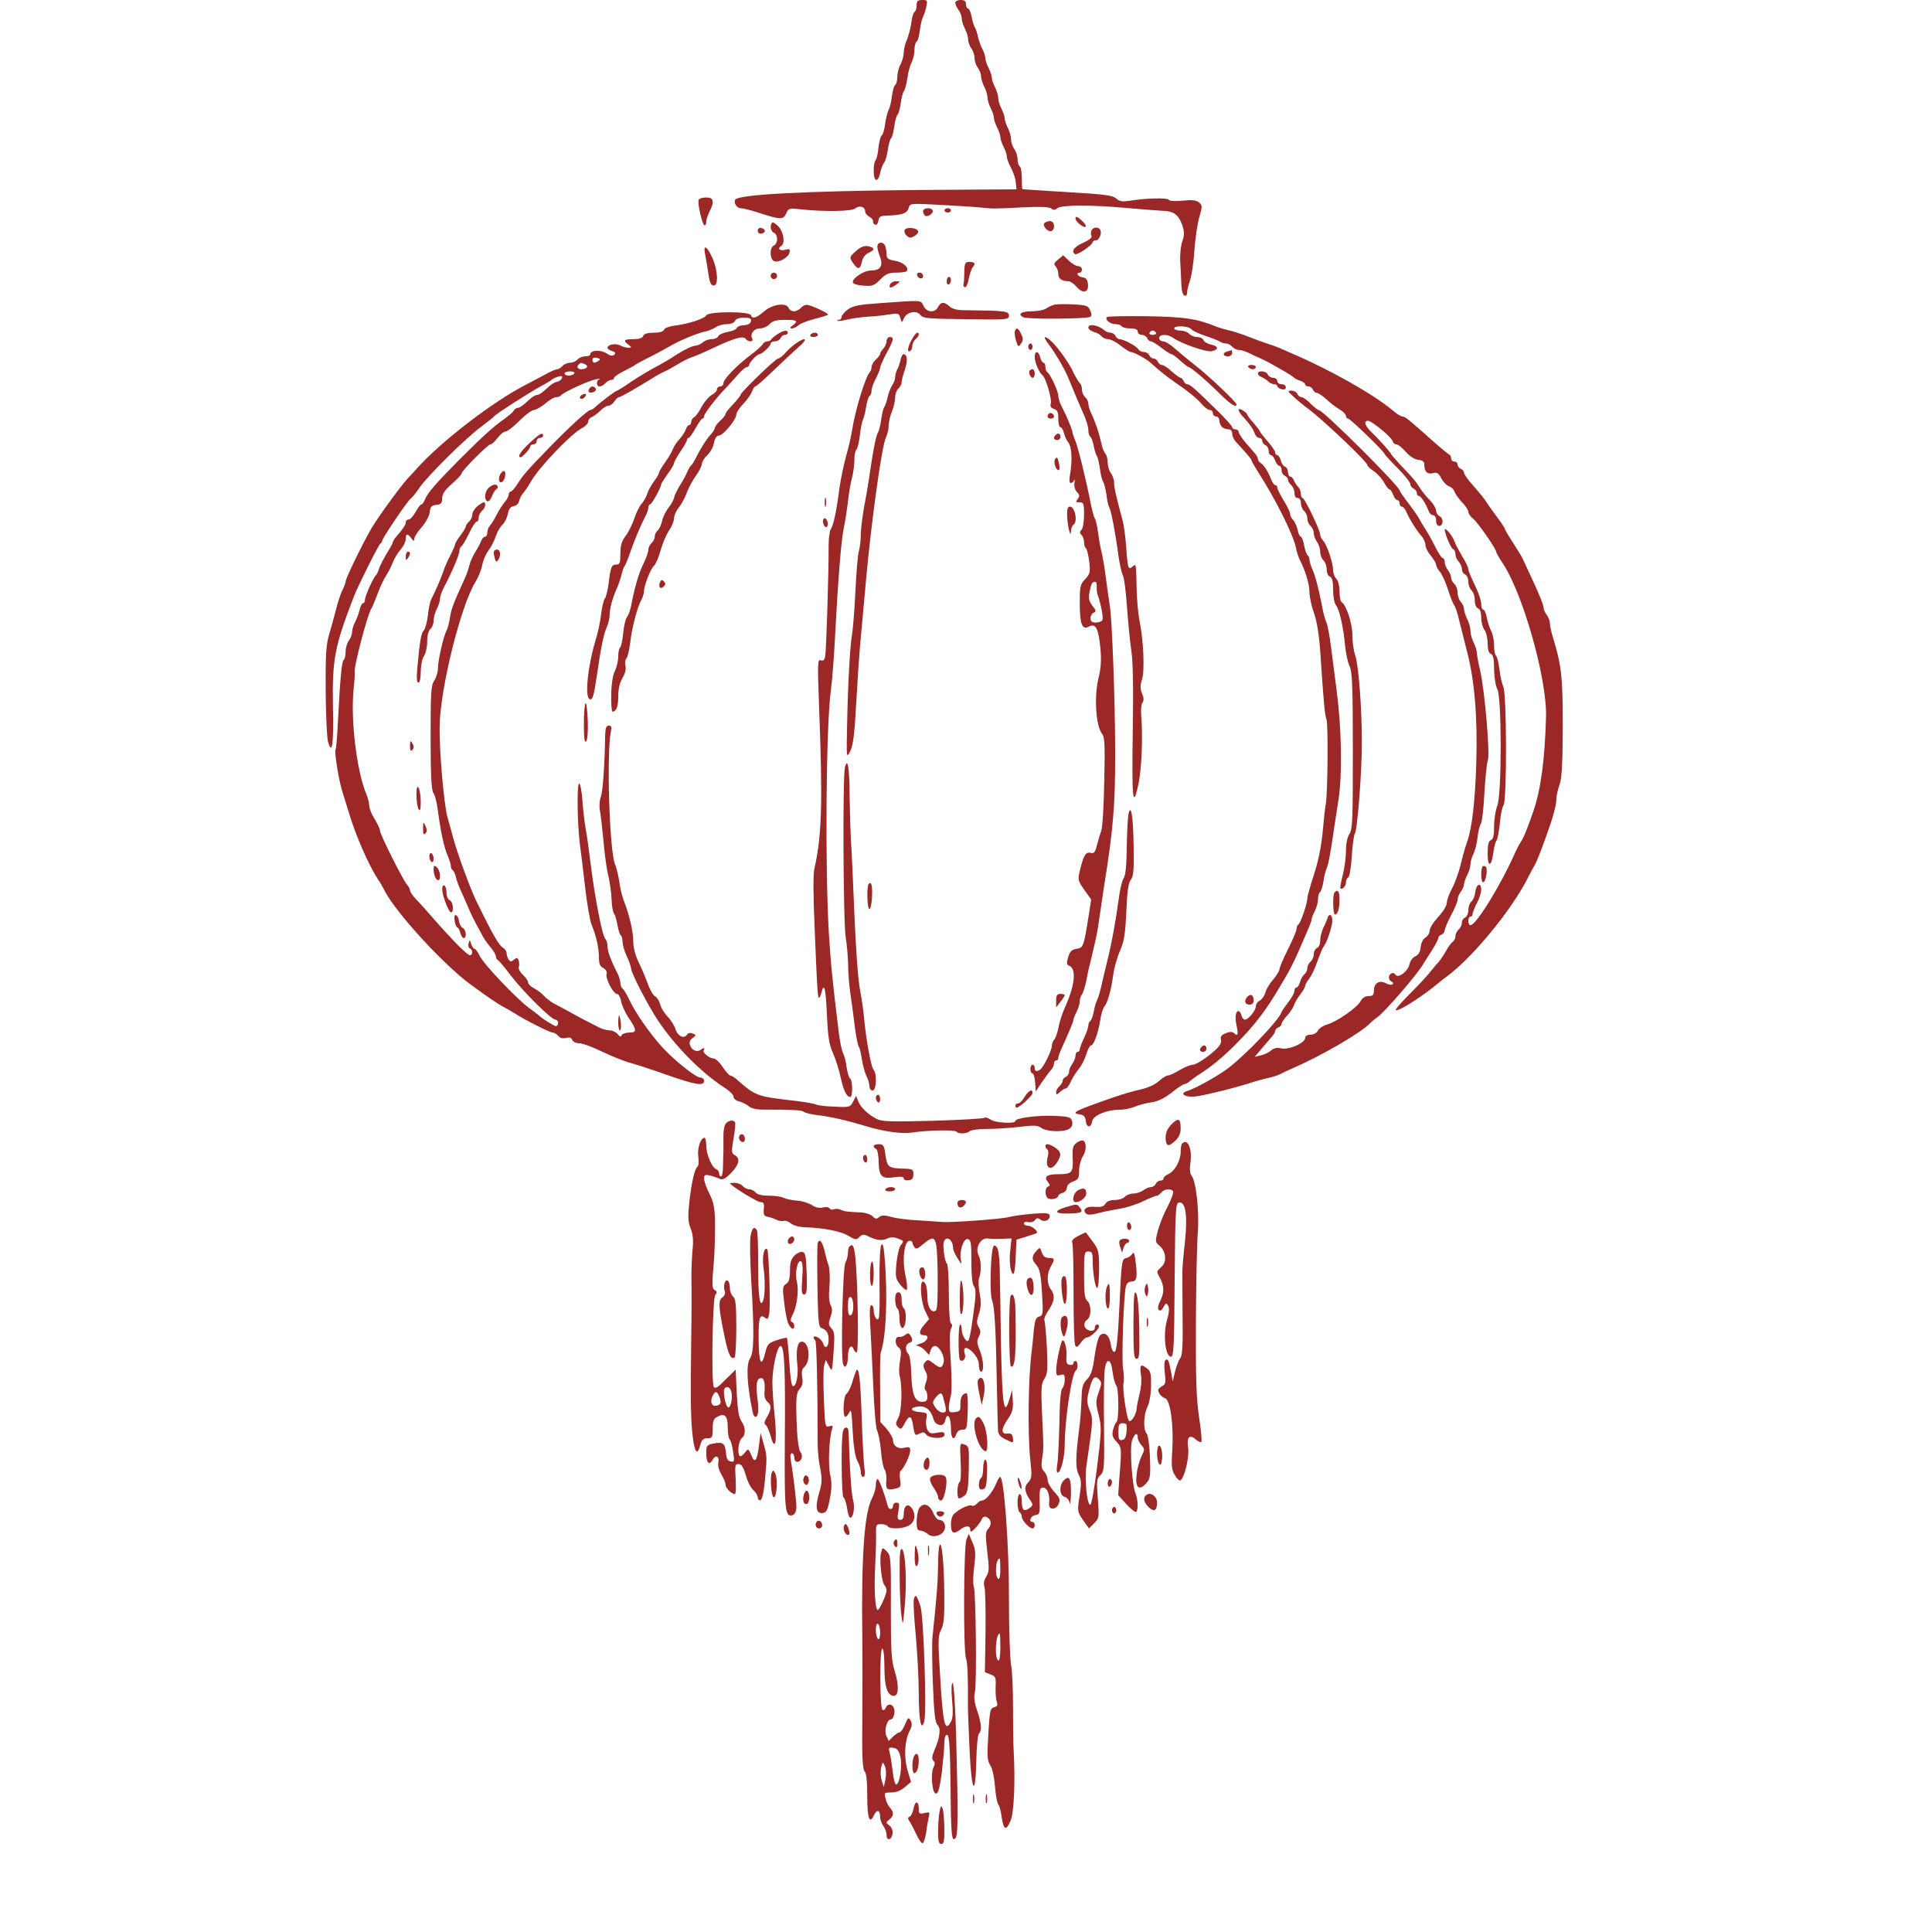 <?xml version="1.0" standalone="no"?>
<!DOCTYPE svg PUBLIC "-//W3C//DTD SVG 20010904//EN"
 "http://www.w3.org/TR/2001/REC-SVG-20010904/DTD/svg10.dtd">
<svg version="1.0" xmlns="http://www.w3.org/2000/svg"
 width="900pt" height="900pt" viewBox="0 0 900 900"
 preserveAspectRatio="xMidYMid meet">
<g transform="translate(0,900) scale(0.1,-0.1)"
fill="#9C2727" stroke="none">
<path d="M4270 8976 c0 -14 -4 -27 -9 -31 -6 -3 -13 -27 -16 -53 -4 -26 -13
-61 -21 -79 -8 -17 -14 -44 -14 -60 -1 -15 -7 -39 -15 -53 -8 -14 -14 -39 -15
-57 0 -17 -4 -34 -9 -38 -6 -3 -13 -27 -16 -53 -3 -26 -10 -55 -16 -65 -5 -9
-12 -39 -16 -65 -3 -26 -10 -50 -16 -53 -5 -4 -12 -30 -15 -58 -2 -28 -9 -54
-13 -57 -5 -3 -9 -26 -9 -50 0 -53 21 -57 31 -6 4 18 12 38 18 45 6 8 14 35
17 61 4 26 11 49 15 52 5 3 11 27 15 55 4 27 10 52 15 54 4 3 11 27 15 53 3
26 10 52 15 58 5 6 12 33 16 60 3 26 12 59 20 74 7 14 13 39 13 57 0 17 4 34
9 38 6 3 13 27 16 53 3 26 10 54 14 62 5 9 12 30 16 48 6 30 5 32 -19 32 -21
0 -26 -5 -26 -24z"/>
<path d="M4450 8987 c0 -7 7 -22 15 -33 8 -10 15 -28 15 -39 0 -11 7 -33 15
-49 8 -15 15 -38 15 -50 0 -12 7 -31 15 -42 8 -10 15 -31 15 -45 0 -14 7 -34
15 -45 8 -10 15 -28 15 -39 0 -11 7 -33 15 -49 8 -15 15 -38 15 -50 0 -11 7
-34 15 -50 8 -15 15 -36 15 -45 0 -9 7 -29 15 -45 8 -15 15 -36 15 -45 0 -9 7
-29 15 -45 8 -15 15 -36 15 -45 0 -9 9 -33 20 -54 11 -20 21 -51 22 -68 l3
-31 -460 -3 c-532 -5 -835 -21 -850 -45 -9 -15 7 -40 26 -40 11 0 45 -9 77
-19 107 -35 120 -36 134 -6 11 25 14 26 67 20 111 -12 238 -10 255 4 19 16 46
8 46 -13 0 -9 9 -20 20 -26 11 -6 19 -16 17 -22 -1 -6 3 -12 10 -15 6 -2 13 6
15 19 3 20 9 23 48 24 63 2 87 11 93 36 6 21 9 21 139 14 73 -4 158 -9 188
-12 71 -7 65 -7 204 0 81 4 123 2 133 -5 10 -9 17 -8 28 1 19 16 160 16 325 1
69 -6 143 -12 165 -13 52 -1 75 -18 92 -66 11 -32 11 -47 0 -78 -7 -22 -11
-64 -9 -94 2 -30 4 -77 5 -104 1 -29 7 -51 15 -53 6 -3 12 3 12 14 0 10 6 36
14 58 7 22 17 85 20 140 4 55 14 124 23 154 15 52 14 55 -3 69 -14 10 -35 12
-76 7 -34 -3 -59 -2 -63 4 -6 11 -111 8 -188 -5 -29 -4 -43 -2 -57 11 -16 15
-56 20 -227 30 -115 7 -209 13 -210 14 -2 0 -3 23 -3 50 0 28 -4 53 -10 56 -5
3 -10 19 -10 34 0 15 -7 36 -15 47 -8 10 -15 30 -15 44 0 14 -7 38 -15 54 -8
15 -15 36 -15 45 0 9 -7 29 -15 45 -8 15 -15 38 -15 50 0 11 -7 34 -15 50 -8
15 -15 36 -15 45 0 9 -7 29 -15 45 -8 15 -15 36 -15 45 0 9 -6 28 -14 43 -8
15 -17 42 -21 60 -4 18 -11 38 -15 43 -4 6 -10 27 -14 48 -4 20 -11 37 -16 37
-6 0 -10 9 -10 20 0 15 -7 20 -25 20 -14 0 -25 -6 -25 -13z"/>
<path d="M3255 8070 c-8 -12 17 -120 27 -120 5 0 8 8 8 18 0 9 7 30 15 46 24
46 20 66 -14 66 -17 0 -33 -4 -36 -10z"/>
<path d="M4300 8016 c0 -8 5 -18 10 -21 13 -8 42 14 34 26 -9 15 -44 10 -44
-5z"/>
<path d="M4400 8020 c0 -5 7 -10 15 -10 8 0 15 5 15 10 0 6 -7 10 -15 10 -8 0
-15 -4 -15 -10z"/>
<path d="M5010 7982 c0 -14 39 -46 47 -38 4 3 -3 15 -15 26 -23 22 -32 25 -32
12z"/>
<path d="M3597 7963 c-12 -12 -7 -41 8 -47 8 -3 15 -16 15 -30 0 -13 -7 -26
-15 -30 -21 -8 -20 -65 2 -73 21 -8 67 18 71 41 3 16 0 18 -22 12 -25 -6 -36
7 -16 19 18 11 11 63 -13 89 -13 14 -27 23 -30 19z"/>
<path d="M4864 7959 c-8 -14 21 -43 35 -35 19 12 13 46 -8 46 -11 0 -23 -5
-27 -11z"/>
<path d="M3530 7925 c0 -10 7 -15 18 -13 21 4 19 22 -2 26 -10 2 -16 -3 -16
-13z"/>
<path d="M4215 7930 c-4 -7 -1 -19 8 -27 12 -12 19 -13 36 -3 12 6 20 17 18
23 -5 16 -53 21 -62 7z"/>
<path d="M5084 7925 c-3 -8 -3 -19 1 -25 4 -6 -13 -19 -39 -31 -42 -18 -58
-40 -38 -53 10 -6 82 43 82 56 0 4 6 8 14 8 16 0 31 34 21 50 -9 15 -35 12
-41 -5z"/>
<path d="M4088 7858 c-3 -7 2 -30 10 -50 18 -46 5 -68 -42 -68 -36 -1 -96 -44
-81 -59 6 -6 29 -11 52 -12 37 -3 47 2 74 29 25 26 39 32 74 32 23 0 45 3 48
6 15 15 -15 43 -53 49 -33 6 -40 11 -40 30 0 13 -3 30 -6 39 -7 19 -31 21 -36
4z"/>
<path d="M3987 7830 c-30 -27 -31 -28 -14 -54 23 -34 34 -33 42 5 4 18 16 35
31 41 31 14 30 24 -2 31 -19 3 -35 -3 -57 -23z"/>
<path d="M3284 7819 c4 -19 9 -50 12 -69 9 -66 14 -80 29 -80 22 0 19 68 -4
123 -25 58 -46 73 -37 26z"/>
<path d="M4929 7791 c-19 -16 -22 -22 -11 -32 6 -7 12 -23 12 -35 0 -22 17
-34 47 -34 9 0 26 -12 38 -26 29 -34 58 -27 53 13 -2 20 -9 29 -25 31 -22 3
-33 22 -13 22 6 0 10 7 10 15 0 8 -8 15 -17 15 -9 0 -29 11 -43 25 l-27 26
-24 -20z"/>
<path d="M4492 7732 c0 -27 -2 -53 -4 -58 -2 -5 2 -10 7 -12 6 -2 14 16 18 40
5 24 13 47 18 53 15 16 10 25 -14 25 -21 0 -24 -5 -25 -48z"/>
<path d="M3590 7715 c0 -8 7 -15 15 -15 8 0 15 7 15 15 0 8 -7 15 -15 15 -8 0
-15 -7 -15 -15z"/>
<path d="M4272 7718 c6 -18 28 -21 28 -4 0 9 -7 16 -16 16 -9 0 -14 -5 -12
-12z"/>
<path d="M4410 7689 c0 -11 5 -17 10 -14 6 3 10 13 10 21 0 8 -4 14 -10 14 -5
0 -10 -9 -10 -21z"/>
<path d="M4146 7675 c-7 -19 5 -19 30 0 19 14 19 14 -2 15 -12 0 -24 -7 -28
-15z"/>
<path d="M4102 7588 c-102 -7 -128 -12 -153 -30 -16 -12 -29 -28 -29 -35 0 -7
-5 -13 -12 -13 -6 0 -9 -2 -7 -4 3 -3 25 0 49 6 25 6 68 11 95 13 28 1 71 6
96 10 43 7 47 6 53 -16 7 -24 7 -24 16 -3 12 30 60 41 77 17 12 -16 34 -18
213 -20 194 -3 200 -2 200 17 0 21 -19 23 -211 25 -30 0 -54 6 -66 18 -25 22
-40 22 -53 -3 -15 -29 -54 -26 -68 5 -13 28 -3 27 -200 13z"/>
<path d="M4914 7581 c-11 -2 -28 -10 -39 -17 -11 -8 -41 -14 -67 -14 -50 0
-70 -13 -41 -28 20 -10 295 -8 312 2 7 5 7 14 -1 31 -9 21 -18 24 -78 27 -37
2 -76 1 -86 -1z"/>
<path d="M3560 7550 c-36 -32 -56 -37 -62 -18 -6 18 -197 18 -208 -1 -9 -16
-83 -40 -148 -48 -24 -3 -46 -11 -49 -19 -3 -9 -21 -14 -48 -14 -29 0 -45 -5
-49 -15 -3 -10 -19 -15 -46 -15 -44 0 -49 -6 -22 -26 16 -13 16 -13 -1 -14
-10 0 -27 5 -38 11 -21 11 -59 4 -59 -11 0 -5 9 -12 21 -15 15 -5 18 -10 11
-17 -8 -8 -19 -6 -37 6 -27 18 -75 15 -75 -4 0 -6 -11 -10 -24 -10 -13 0 -29
-7 -36 -15 -7 -8 -23 -15 -35 -15 -12 0 -28 -7 -35 -15 -7 -8 -18 -15 -25 -15
-6 0 -32 -11 -56 -25 -24 -13 -64 -34 -89 -47 -156 -80 -402 -269 -514 -397
-12 -13 -28 -31 -37 -40 -26 -27 -133 -173 -165 -226 -36 -59 -124 -239 -124
-254 0 -5 -6 -22 -14 -38 -8 -15 -22 -57 -31 -93 -9 -36 -24 -90 -33 -120 -13
-44 -16 -96 -15 -260 1 -113 6 -218 11 -235 19 -67 27 -13 23 165 -4 219 8
281 99 515 20 51 115 240 122 243 4 2 8 7 8 12 0 12 119 188 133 197 7 5 25
27 41 51 37 54 213 229 286 283 30 23 57 44 60 48 7 11 168 114 220 142 25 13
47 27 50 30 3 4 16 10 29 14 17 5 22 4 19 -6 -3 -8 -13 -16 -22 -17 -10 -2
-26 -11 -36 -20 -36 -33 -49 -42 -60 -42 -5 0 -19 -8 -29 -17 -36 -33 -50 -43
-60 -43 -6 0 -14 -6 -18 -13 -4 -8 -24 -24 -43 -38 -50 -35 -103 -83 -205
-185 -116 -117 -154 -161 -165 -190 -5 -13 -13 -24 -17 -24 -5 0 -17 -16 -27
-35 -11 -19 -25 -35 -33 -35 -7 0 -13 -6 -13 -13 0 -12 -9 -26 -50 -74 -5 -7
-10 -15 -10 -19 0 -4 -13 -28 -29 -53 -15 -26 -32 -58 -36 -72 -4 -13 -10 -26
-14 -29 -11 -9 -51 -97 -51 -114 0 -9 -4 -16 -9 -16 -5 0 -12 -14 -16 -31 -4
-17 -13 -42 -21 -57 -8 -15 -14 -36 -14 -47 0 -11 -7 -29 -15 -39 -8 -11 -15
-34 -15 -52 0 -18 -4 -35 -9 -38 -9 -6 -17 -92 -27 -291 -3 -66 -8 -123 -11
-128 -6 -10 15 -141 31 -192 7 -22 21 -67 31 -100 30 -102 91 -243 135 -310
11 -16 23 -37 27 -45 40 -87 221 -292 363 -413 45 -38 171 -127 200 -140 8 -4
29 -16 45 -26 51 -33 166 -91 180 -91 7 0 18 -7 26 -16 8 -10 21 -13 36 -9 16
4 25 1 29 -10 4 -8 18 -15 32 -15 14 0 57 -15 96 -34 72 -34 117 -51 171 -66
17 -5 46 -14 65 -21 19 -6 51 -17 70 -24 140 -49 180 -56 180 -30 0 8 -7 15
-16 15 -23 0 -123 80 -182 145 -61 69 -120 154 -150 217 -12 25 -26 49 -32 53
-5 3 -10 15 -10 25 0 10 -6 31 -14 47 -30 58 -46 102 -46 125 0 13 -4 28 -10
34 -15 15 -51 202 -71 369 -5 44 -14 107 -20 140 -6 33 -13 95 -16 138 -3 42
-10 77 -15 77 -11 0 -9 -184 3 -280 5 -36 16 -128 25 -205 9 -77 22 -153 29
-170 22 -53 35 -111 35 -153 0 -32 5 -44 21 -52 12 -7 18 -18 15 -26 -8 -20
31 -94 48 -94 7 0 16 -15 19 -33 3 -18 19 -54 36 -79 38 -57 39 -68 2 -68 -16
0 -32 -6 -35 -12 -3 -10 -9 -8 -19 5 -8 9 -24 17 -37 17 -12 0 -34 6 -48 13
-53 27 -98 50 -142 75 -25 13 -57 31 -71 38 -14 8 -34 23 -45 35 -10 12 -31
27 -46 35 -16 8 -28 20 -28 28 0 7 -11 23 -24 35 -14 13 -22 29 -19 37 3 8 2
21 -1 30 -5 14 -9 14 -22 3 -13 -10 -17 -10 -25 2 -5 8 -9 21 -9 29 0 8 -8 20
-18 26 -19 12 -48 63 -122 214 -27 55 -86 215 -107 290 -8 30 -21 78 -29 105
-16 60 -38 308 -36 420 2 177 99 567 168 676 12 20 26 54 30 75 4 22 17 53 29
69 13 17 28 46 34 66 7 20 20 44 31 54 11 10 22 33 26 51 4 23 12 34 27 36 12
2 23 12 25 23 2 11 11 29 21 40 9 11 24 34 34 51 34 63 187 223 237 249 17 9
30 22 30 31 0 8 7 17 16 21 9 3 27 17 40 29 12 13 30 24 38 24 9 0 21 9 28 20
7 11 17 20 22 20 8 0 88 46 176 101 8 5 25 13 37 19 12 5 39 20 60 33 21 13
49 27 63 32 14 4 63 25 109 47 94 44 135 55 145 39 4 -6 14 -11 22 -11 8 0 12
5 9 10 -13 22 6 50 34 50 15 0 36 9 46 20 14 15 31 20 72 20 57 0 63 -5 36
-26 -14 -10 -15 -13 -4 -14 8 0 22 7 31 15 8 8 42 21 74 29 33 9 61 17 63 20
6 6 -81 46 -99 46 -9 0 -21 -7 -28 -15 -7 -8 -21 -15 -32 -15 -10 0 -21 7 -24
15 -11 27 -75 18 -114 -15z m-62 -47 c-2 -10 -14 -17 -32 -18 -16 0 -31 -6
-34 -13 -2 -7 -21 -15 -42 -18 -21 -4 -41 -13 -44 -20 -3 -8 -17 -14 -31 -14
-15 0 -33 -7 -41 -15 -9 -8 -25 -15 -37 -16 -12 0 -49 -18 -82 -39 -33 -22
-80 -49 -105 -62 -25 -13 -73 -42 -108 -65 -34 -24 -65 -43 -68 -43 -6 0 -79
-55 -102 -77 -7 -7 -17 -13 -22 -13 -12 0 -101 -82 -194 -178 -103 -106 -120
-126 -145 -166 -13 -20 -27 -36 -32 -36 -5 0 -9 -6 -9 -13 0 -8 -8 -23 -18
-35 -10 -11 -27 -38 -38 -59 -10 -21 -25 -44 -31 -51 -7 -7 -13 -22 -13 -33 0
-10 -5 -19 -10 -19 -6 0 -14 -8 -17 -17 -4 -10 -16 -34 -28 -53 -12 -19 -25
-48 -29 -65 -4 -16 -13 -43 -21 -60 -53 -116 -64 -145 -69 -183 -4 -24 -11
-51 -16 -60 -14 -25 -40 -139 -40 -176 0 -17 -8 -43 -17 -56 -15 -22 -17 -53
-17 -267 0 -175 4 -246 13 -257 7 -8 16 -45 21 -83 13 -99 29 -173 46 -210 7
-17 14 -38 14 -46 0 -9 4 -18 9 -21 5 -3 12 -18 15 -33 4 -16 14 -44 23 -63 9
-19 23 -51 31 -70 16 -38 30 -67 59 -119 20 -39 25 -45 53 -80 11 -13 20 -30
20 -37 0 -7 4 -14 8 -16 5 -1 33 -34 62 -73 62 -80 189 -205 207 -205 7 0 13
-7 13 -15 0 -8 -5 -15 -10 -15 -9 0 -65 35 -80 50 -3 3 -23 18 -45 34 -58 43
-212 204 -230 243 -9 18 -20 33 -24 33 -5 0 -12 10 -16 23 -7 21 -7 21 -12 2
-3 -10 0 -21 6 -23 14 -5 14 -32 0 -32 -12 0 -81 70 -169 170 -30 35 -67 76
-83 92 -15 16 -27 34 -27 40 0 6 -6 19 -14 27 -19 22 -126 234 -126 252 0 8
-12 32 -25 54 -14 22 -25 50 -25 62 0 12 -6 37 -14 55 -44 106 -73 343 -59
483 4 39 7 77 5 85 -3 28 61 272 78 295 4 6 17 37 29 69 12 33 30 71 40 85 9
14 24 42 31 61 7 19 24 46 37 61 12 14 23 35 23 47 0 27 8 28 26 5 11 -15 13
-16 14 -2 0 8 16 33 35 54 19 22 35 52 37 69 2 25 8 32 31 34 22 3 27 8 27 31
0 20 12 38 45 67 24 21 45 43 45 48 0 13 123 136 135 136 6 0 21 14 33 30 13
17 29 30 37 30 9 0 38 23 65 50 27 28 58 50 67 50 10 1 34 14 53 30 19 17 42
30 52 30 9 0 19 4 22 9 8 12 126 67 161 74 17 3 24 4 18 1 -17 -8 -16 -34 1
-34 7 0 19 7 26 15 7 8 19 15 26 15 8 0 14 4 14 9 0 5 21 20 48 33 26 13 49
26 52 29 3 3 28 16 55 30 28 13 71 37 98 52 48 29 133 65 177 74 14 3 34 12
45 19 11 8 34 14 51 14 19 0 34 6 38 15 3 9 19 15 41 15 29 0 36 -4 33 -17z
m-710 -184 c-19 -13 -28 -11 -28 5 0 9 7 12 21 9 16 -4 17 -8 7 -14z m-64 -15
c20 -8 11 -24 -15 -24 -19 0 -25 11 -12 23 8 8 8 8 27 1z m-49 -44 c-3 -5 -15
-10 -26 -10 -10 0 -19 5 -19 10 0 6 12 10 26 10 14 0 23 -4 19 -10z"/>
<path d="M2745 7189 c-10 -15 1 -23 20 -15 9 3 13 10 10 16 -8 13 -22 13 -30
-1z"/>
<path d="M2710 7160 c-8 -5 -11 -12 -7 -16 4 -4 13 -2 19 4 15 15 7 24 -12 12z"/>
<path d="M2467 6936 c-41 -38 -59 -66 -42 -66 9 0 45 40 45 50 0 6 7 10 15 10
8 0 15 7 15 15 0 8 7 15 15 15 8 0 15 5 15 10 0 19 -16 10 -63 -34z"/>
<path d="M2330 6790 c-11 -21 -5 -44 9 -35 13 7 20 44 11 50 -5 3 -14 -4 -20
-15z"/>
<path d="M2283 6733 c-24 -16 -31 -57 -13 -68 6 -3 15 6 21 22 5 15 16 31 22
35 8 5 8 10 2 17 -6 6 -18 4 -32 -6z"/>
<path d="M2223 6641 c-13 -11 -23 -28 -23 -39 0 -11 -7 -25 -15 -32 -8 -7 -15
-17 -15 -22 0 -5 -11 -24 -25 -42 -14 -18 -25 -37 -25 -42 0 -5 -10 -27 -21
-49 -12 -22 -28 -58 -35 -80 -13 -37 -32 -80 -56 -129 -5 -10 -12 -44 -15 -75
-4 -30 -12 -61 -19 -68 -12 -12 -18 -45 -30 -175 -4 -47 -3 -68 5 -68 7 0 11
21 11 53 1 30 7 60 15 71 8 11 15 41 15 67 0 29 6 51 15 59 8 7 15 24 15 39 0
14 7 39 15 55 8 15 15 37 15 48 0 10 9 36 20 56 34 64 70 148 70 165 0 9 4 18
9 22 6 3 21 30 36 60 14 30 30 55 35 55 6 0 10 8 10 19 0 10 7 24 15 31 16 13
21 40 8 40 -5 -1 -18 -9 -30 -19z"/>
<path d="M1890 6408 c0 -19 2 -20 10 -8 13 19 13 30 0 30 -5 0 -10 -10 -10
-22z"/>
<path d="M1910 5526 c0 -22 3 -27 11 -19 8 8 8 16 0 30 -9 16 -10 14 -11 -11z"/>
<path d="M1940 5295 c0 -27 5 -57 10 -65 7 -11 10 -1 10 35 0 28 -5 57 -10 65
-7 11 -10 1 -10 -35z"/>
<path d="M1971 5141 c-1 -27 2 -32 11 -23 8 8 8 17 0 34 -10 22 -11 21 -11
-11z"/>
<path d="M2000 5011 c0 -11 5 -23 10 -26 6 -3 10 3 10 14 0 11 -4 23 -10 26
-5 3 -10 -3 -10 -14z"/>
<path d="M2020 4952 c0 -27 10 -52 21 -52 15 0 10 47 -6 60 -12 10 -15 9 -15
-8z"/>
<path d="M2060 4858 c0 -29 30 -108 41 -108 15 0 10 50 -6 56 -8 4 -15 19 -15
34 0 16 -4 32 -10 35 -6 3 -10 -4 -10 -17z"/>
<path d="M2118 4710 c2 -16 8 -30 12 -30 4 0 11 -11 14 -25 4 -14 11 -25 16
-25 15 0 12 38 -4 47 -8 4 -16 19 -18 32 -1 14 -8 26 -14 28 -7 2 -9 -8 -6
-27z"/>
<path d="M5157 7523 c-12 -11 14 -33 39 -33 12 0 26 -4 29 -10 3 -5 22 -10 41
-10 24 0 34 -5 34 -15 0 -8 9 -15 19 -15 10 0 21 -7 25 -15 3 -8 10 -15 17
-15 6 0 28 -13 49 -30 21 -16 42 -30 47 -30 5 0 23 -13 41 -30 18 -16 36 -30
39 -30 10 0 87 -66 146 -125 51 -50 77 -66 77 -49 0 11 -133 137 -196 185 -33
26 -75 61 -94 78 -19 17 -42 31 -52 31 -10 0 -18 7 -18 15 0 19 39 20 65 1 41
-28 156 -68 181 -62 33 9 30 23 -5 31 -16 3 -32 13 -35 21 -3 8 -16 14 -29 14
-14 0 -30 7 -37 15 -7 8 -25 15 -41 15 -16 0 -29 5 -29 10 0 15 66 12 79 -3 6
-8 37 -22 68 -32 32 -11 62 -23 67 -27 6 -4 18 -8 27 -8 9 0 22 -7 29 -15 7
-8 21 -15 30 -15 10 0 31 -6 47 -14 15 -8 42 -20 58 -27 36 -16 148 -80 155
-90 3 -3 15 -9 28 -13 12 -4 22 -12 22 -17 0 -5 7 -9 15 -9 9 0 18 -7 21 -15
4 -8 11 -15 18 -15 6 0 26 -13 44 -29 17 -17 45 -38 62 -48 16 -9 30 -23 30
-30 0 -7 5 -13 10 -13 10 0 170 -155 170 -165 0 -2 27 -32 60 -65 33 -33 60
-67 60 -76 0 -8 7 -17 15 -20 8 -4 15 -12 15 -20 0 -8 4 -14 9 -14 10 0 34
-38 47 -72 3 -10 13 -18 20 -18 8 0 14 -10 14 -25 0 -16 6 -25 15 -25 8 0 15
9 15 20 0 11 -7 23 -15 26 -8 4 -15 15 -15 25 0 10 -12 31 -27 47 -16 15 -37
41 -47 57 -22 34 -28 42 -91 108 -25 27 -45 50 -45 52 0 6 -64 77 -92 103 -29
27 -37 52 -15 52 17 0 111 -78 115 -96 2 -8 9 -14 17 -14 7 0 26 -15 43 -34
18 -21 41 -36 59 -38 20 -2 28 -8 28 -23 0 -32 14 -46 40 -39 19 5 27 0 39
-24 9 -17 25 -33 35 -37 11 -3 23 -14 26 -24 3 -10 19 -33 35 -50 17 -17 30
-37 30 -45 0 -8 10 -23 23 -33 22 -18 107 -140 107 -154 0 -4 13 -27 29 -51
95 -141 208 -540 203 -718 -6 -200 -23 -331 -58 -436 -19 -57 -43 -119 -54
-137 -11 -17 -25 -43 -31 -57 -68 -154 -183 -340 -209 -340 -6 0 -10 9 -10 20
0 11 5 20 10 20 6 0 10 6 10 13 0 7 9 29 20 50 11 20 20 49 20 63 0 37 -24 25
-28 -14 -2 -17 -10 -36 -18 -42 -8 -7 -14 -25 -14 -40 0 -16 -7 -30 -15 -34
-8 -3 -15 -14 -15 -24 0 -11 -7 -25 -15 -32 -8 -7 -15 -21 -15 -31 0 -10 -6
-22 -12 -26 -7 -4 -22 -24 -32 -43 -11 -19 -26 -42 -35 -52 -9 -9 -26 -30 -39
-46 -13 -17 -55 -62 -94 -101 -39 -39 -69 -73 -66 -76 10 -10 123 62 204 130
7 6 26 21 44 34 119 92 292 303 367 451 13 25 27 52 32 60 9 14 26 58 55 138
31 86 46 141 46 168 0 16 7 47 15 69 11 30 14 96 15 270 0 233 -6 286 -46 416
-8 26 -14 55 -14 66 0 11 -7 28 -15 39 -8 10 -15 27 -15 36 0 10 -19 57 -41
105 -23 49 -45 97 -50 108 -9 21 -15 30 -61 103 -16 24 -28 46 -28 49 0 3 -17
29 -38 57 -21 28 -45 62 -54 76 -9 14 -35 45 -57 70 -23 25 -41 51 -41 58 0 7
-7 15 -15 18 -8 4 -15 12 -15 20 0 8 -7 14 -15 14 -8 0 -15 6 -15 14 0 8 -4
16 -8 18 -5 2 -38 29 -73 60 -119 106 -134 118 -146 118 -7 0 -27 12 -45 28
-92 77 -293 190 -473 267 -16 7 -41 18 -55 24 -14 6 -38 15 -55 20 -16 5 -55
19 -85 31 -30 12 -71 25 -90 30 -19 4 -46 12 -60 17 -92 38 -149 47 -326 50
-99 1 -184 0 -187 -4z m228 -73 c3 -5 -3 -10 -15 -10 -12 0 -18 5 -15 10 3 6
10 10 15 10 5 0 12 -4 15 -10z"/>
<path d="M5070 7475 c0 -8 11 -17 25 -21 13 -3 29 -12 36 -20 6 -8 20 -14 31
-14 11 0 37 -13 58 -30 21 -16 42 -30 48 -30 14 0 71 -31 92 -50 45 -41 79
-67 115 -92 63 -43 97 -71 123 -100 13 -16 30 -28 38 -28 8 0 14 -7 14 -15 0
-8 7 -15 15 -15 8 0 15 -8 15 -18 0 -10 5 -23 12 -30 7 -7 20 -12 30 -12 11 0
18 -7 18 -20 0 -11 8 -28 18 -39 48 -52 72 -80 72 -85 0 -4 12 -25 27 -49 84
-130 168 -298 180 -359 3 -18 12 -44 19 -58 26 -52 44 -112 44 -148 0 -21 9
-65 21 -97 14 -41 24 -102 30 -190 15 -229 21 -290 28 -305 9 -18 6 -352 -3
-395 -3 -16 -10 -78 -15 -136 -7 -69 -21 -136 -41 -196 -16 -50 -30 -98 -30
-108 0 -24 -31 -114 -41 -121 -5 -3 -9 -12 -9 -21 0 -8 -18 -51 -40 -95 -22
-44 -40 -86 -40 -94 0 -7 -13 -28 -29 -47 -16 -18 -33 -45 -36 -60 -4 -15 -16
-32 -26 -38 -11 -5 -19 -18 -19 -27 0 -20 -35 -62 -51 -62 -6 0 -13 9 -16 20
-3 11 -9 20 -13 20 -14 0 -18 -27 -10 -66 10 -42 6 -54 -11 -37 -7 7 -19 8
-38 0 -21 -8 -27 -15 -23 -32 3 -18 -9 -33 -53 -69 -31 -25 -67 -46 -78 -46
-12 0 -40 -12 -62 -25 -22 -14 -47 -25 -54 -25 -8 0 -27 -12 -42 -26 -16 -15
-49 -31 -85 -39 -33 -7 -88 -23 -124 -36 -188 -65 -205 -74 -157 -81 16 -2 23
-11 25 -31 4 -32 25 -32 30 0 4 26 66 53 123 53 22 0 55 6 74 14 19 8 55 18
80 21 31 5 61 20 94 46 27 22 54 39 59 39 6 0 17 6 24 13 8 6 21 17 29 22 71
45 114 80 180 145 89 88 147 163 215 280 48 80 61 107 97 190 40 92 47 109 47
118 0 5 7 23 15 38 8 16 15 41 15 56 0 15 4 29 9 32 5 4 12 25 16 49 3 23 10
51 15 62 8 18 19 74 36 195 3 19 12 78 20 130 17 115 14 321 -9 500 -9 69 -21
163 -27 210 -6 47 -15 96 -21 110 -6 14 -15 45 -19 70 -17 87 -32 145 -46 177
-8 17 -14 38 -14 46 0 9 -4 18 -9 21 -5 4 -12 24 -16 46 -4 22 -11 40 -15 40
-5 0 -12 14 -15 32 -4 17 -14 38 -21 46 -8 7 -14 20 -14 28 0 7 -13 36 -30 62
-16 27 -30 54 -30 61 0 6 -4 11 -9 11 -5 0 -14 12 -20 28 -14 36 -33 65 -48
75 -7 4 -13 12 -13 18 0 5 -5 15 -10 22 -6 7 -26 30 -45 52 -19 22 -35 46 -35
53 0 6 -7 12 -15 12 -8 0 -15 4 -15 10 0 5 -31 40 -69 77 -104 102 -128 123
-140 123 -7 0 -14 7 -17 15 -4 8 -10 15 -14 15 -5 0 -24 14 -42 30 -18 17 -38
30 -46 30 -7 0 -15 7 -18 15 -4 8 -13 15 -20 15 -8 0 -17 7 -20 15 -4 8 -14
15 -25 15 -10 0 -22 6 -26 13 -9 15 -69 47 -88 47 -7 0 -15 7 -19 15 -3 8 -13
15 -22 15 -10 0 -25 6 -33 14 -26 22 -71 29 -71 11z"/>
<path d="M4728 7458 c-3 -7 0 -27 5 -45 10 -30 11 -31 23 -14 11 15 11 24 1
45 -13 28 -23 33 -29 14z"/>
<path d="M3620 7442 c-14 -9 -26 -20 -28 -24 -2 -5 -10 -8 -17 -8 -8 0 -18 -6
-22 -13 -4 -8 -30 -31 -58 -52 -64 -48 -125 -112 -125 -130 0 -8 -7 -15 -15
-15 -8 0 -15 -6 -15 -13 0 -8 -11 -20 -25 -27 -13 -7 -34 -32 -46 -54 -12 -23
-27 -45 -35 -49 -8 -4 -14 -15 -14 -22 0 -8 -4 -15 -9 -15 -5 0 -13 -9 -16
-20 -4 -11 -17 -32 -30 -46 -14 -15 -27 -36 -31 -47 -4 -11 -19 -38 -35 -60
-16 -22 -29 -44 -29 -49 0 -5 -11 -24 -24 -41 -13 -18 -27 -43 -31 -57 -4 -14
-15 -34 -25 -45 -10 -11 -26 -42 -35 -70 -9 -27 -27 -64 -41 -82 -18 -24 -24
-44 -24 -82 0 -44 -3 -51 -19 -51 -22 0 -27 -11 -36 -90 -4 -30 -12 -61 -17
-68 -6 -7 -14 -40 -18 -75 -4 -34 -15 -87 -25 -117 -37 -123 -52 -269 -28
-277 14 -5 19 14 33 107 19 132 32 196 46 227 8 17 14 44 14 59 0 30 14 81 36
129 7 17 16 44 20 60 4 17 10 35 15 40 4 6 15 33 24 60 20 58 50 129 70 167 8
14 15 33 15 42 0 9 4 16 8 16 8 0 52 80 52 94 0 3 14 25 30 48 17 22 30 45 30
51 0 5 14 29 30 54 17 24 30 48 30 54 0 5 3 9 8 9 4 0 18 20 32 45 14 25 28
45 32 45 5 0 8 5 8 11 0 11 48 75 95 125 17 17 44 48 62 68 17 20 36 36 42 36
6 0 11 5 11 10 0 11 36 50 48 50 12 1 52 38 52 49 0 6 9 11 20 11 11 0 23 7
26 15 4 8 12 15 20 15 8 0 14 5 14 10 0 15 -22 11 -50 -8z"/>
<path d="M3775 7440 c-3 -5 3 -10 14 -10 12 0 21 5 21 10 0 6 -6 10 -14 10 -8
0 -18 -4 -21 -10z"/>
<path d="M4248 7419 c-20 -34 -24 -64 -8 -54 6 3 10 14 10 24 0 10 7 24 15 31
16 13 20 30 8 30 -5 0 -16 -14 -25 -31z"/>
<path d="M4130 7411 c0 -11 -7 -26 -15 -35 -8 -8 -15 -19 -15 -24 0 -5 -9 -17
-20 -27 -11 -10 -20 -26 -20 -35 0 -9 -4 -20 -9 -25 -20 -22 -66 -172 -81
-265 -4 -30 -18 -87 -29 -127 -11 -39 -25 -107 -31 -150 -13 -103 -28 -173
-40 -188 -5 -7 -10 -41 -10 -76 1 -114 -11 -493 -16 -517 -3 -17 -10 -22 -21
-18 -14 6 -15 -13 -8 -201 18 -465 14 -614 -22 -773 -5 -25 -5 -118 2 -275 11
-272 14 -317 19 -322 3 -3 8 6 12 21 13 54 21 22 26 -101 5 -104 10 -137 28
-178 12 -27 29 -79 36 -114 14 -63 28 -91 45 -91 12 0 11 77 0 85 -6 3 -13 27
-17 53 -3 26 -11 56 -17 67 -6 11 -14 52 -19 90 -31 252 -38 327 -47 470 -18
310 -13 956 9 1125 6 41 15 156 20 255 14 268 29 454 41 507 6 26 14 80 19
120 4 40 13 91 19 113 6 22 11 59 11 82 0 23 4 44 9 48 5 3 12 31 16 63 3 31
10 66 15 77 5 11 12 39 15 62 4 24 11 45 16 49 5 3 9 14 9 25 0 10 9 36 20 56
11 21 20 43 20 50 0 7 14 38 30 68 34 63 36 75 15 75 -8 0 -15 -9 -15 -19z"/>
<path d="M4886 7395 c28 -37 67 -102 86 -145 10 -23 18 -42 46 -110 6 -14 20
-46 31 -72 12 -26 21 -58 21 -72 0 -14 4 -27 9 -30 5 -3 12 -23 16 -43 4 -21
10 -42 15 -48 4 -5 10 -32 14 -59 3 -27 10 -54 15 -60 4 -6 11 -33 15 -59 3
-27 9 -54 13 -60 9 -14 29 -119 43 -225 6 -40 15 -82 21 -93 6 -11 14 -77 19
-147 5 -70 14 -161 20 -202 8 -50 10 -173 7 -365 -5 -329 0 -376 25 -264 16
71 23 225 14 329 -2 25 1 51 6 57 7 9 7 22 -2 42 -9 23 -9 38 0 66 13 40 7
184 -12 275 -6 30 -12 96 -13 145 -3 125 -2 120 -20 105 -19 -16 -22 -8 -29
94 -3 43 -10 95 -15 115 -35 132 -41 160 -41 182 0 14 -7 34 -15 45 -8 10 -15
33 -15 50 0 16 -5 35 -11 41 -6 6 -15 29 -19 50 -10 45 -27 97 -46 136 -8 16
-14 37 -14 47 0 9 -7 23 -15 30 -8 7 -15 23 -15 36 0 12 -4 25 -9 28 -5 4 -19
27 -32 54 -22 47 -80 126 -109 149 -29 23 -31 13 -4 -22z"/>
<path d="M3710 7402 c-14 -9 -36 -29 -50 -44 -13 -16 -29 -28 -35 -28 -12 0
-175 -158 -175 -169 0 -4 -16 -24 -35 -44 -19 -20 -35 -40 -35 -45 0 -5 -11
-19 -25 -32 -14 -13 -25 -28 -25 -34 0 -5 -9 -19 -19 -30 -20 -21 -51 -71 -73
-116 -7 -14 -16 -27 -20 -30 -4 -3 -12 -17 -17 -30 -6 -14 -22 -43 -36 -65
-13 -22 -24 -46 -25 -53 0 -7 -11 -28 -25 -46 -14 -18 -28 -47 -31 -64 -4 -17
-13 -37 -20 -43 -8 -6 -14 -19 -14 -29 0 -10 -7 -23 -15 -30 -8 -7 -15 -21
-15 -32 0 -10 -10 -38 -21 -61 -22 -42 -43 -114 -58 -194 -4 -23 -13 -49 -20
-57 -7 -8 -15 -43 -18 -76 -3 -33 -10 -63 -14 -66 -5 -3 -9 -22 -9 -42 0 -20
-7 -49 -14 -64 -15 -28 -21 -90 -18 -162 2 -33 4 -37 17 -26 10 8 15 31 15 66
0 36 7 64 20 86 12 20 17 41 14 55 -4 13 -2 29 4 36 6 7 13 37 17 67 7 68 32
166 51 202 8 14 14 34 14 44 0 27 32 107 47 119 7 6 21 37 30 70 9 33 27 75
40 94 13 19 23 44 23 57 0 12 10 35 23 51 12 15 29 46 36 67 8 22 27 58 42 79
16 22 29 48 29 57 0 9 11 27 25 40 14 13 28 38 31 57 4 21 12 33 23 34 19 0
81 74 81 98 0 9 15 32 34 51 18 20 36 46 40 58 4 12 11 22 15 22 4 0 41 33 83
73 41 39 94 89 118 110 44 37 37 51 -10 19z"/>
<path d="M4790 7385 c0 -8 5 -15 10 -15 6 0 10 7 10 15 0 8 -4 15 -10 15 -5 0
-10 -7 -10 -15z"/>
<path d="M5718 7363 c-24 -6 -23 -23 2 -23 11 0 20 7 20 15 0 8 -1 14 -2 14
-2 -1 -11 -3 -20 -6z"/>
<path d="M4820 7336 c0 -24 22 -74 37 -85 15 -11 44 -111 38 -131 -4 -13 0
-20 15 -25 16 -5 20 -15 20 -46 0 -21 4 -39 10 -39 5 0 13 -12 16 -27 4 -16
13 -35 20 -43 16 -19 20 -79 10 -142 -6 -32 -5 -48 2 -48 6 0 13 6 16 13 4 6
4 1 1 -13 -2 -14 2 -32 12 -42 13 -14 13 -20 3 -33 -10 -13 -9 -15 9 -15 19 0
21 -6 21 -58 0 -32 -5 -63 -12 -70 -9 -9 -9 -15 0 -24 7 -7 12 -22 12 -34 0
-13 4 -25 9 -28 4 -3 11 -30 15 -61 6 -50 4 -58 -19 -83 -23 -24 -25 -35 -25
-110 0 -100 11 -128 42 -111 32 17 45 -8 54 -99 5 -57 3 -94 -9 -142 -21 -89
-12 -225 18 -260 11 -12 13 -61 9 -220 -2 -113 -8 -216 -14 -230 -5 -14 -14
-44 -20 -67 -8 -33 -14 -40 -29 -36 -23 6 -33 -11 -50 -80 -11 -46 -10 -49 20
-92 l32 -45 -11 -72 c-24 -151 -25 -152 -57 -158 -23 -4 -31 -12 -39 -39 -8
-26 -7 -36 3 -39 37 -12 29 -91 -18 -195 -12 -26 -26 -68 -30 -93 -5 -25 -14
-51 -20 -57 -6 -6 -11 -19 -11 -29 0 -20 -39 -100 -54 -110 -17 -12 -26 -9
-26 7 0 8 -4 15 -10 15 -5 0 -10 -9 -10 -20 0 -11 4 -20 9 -20 6 0 11 -19 13
-42 l3 -42 30 45 c17 24 36 50 43 57 6 7 12 20 12 28 0 8 5 14 10 14 6 0 10 5
10 11 0 6 6 25 14 42 40 89 56 127 56 135 0 5 7 23 15 38 8 16 15 38 15 50 0
11 4 24 9 30 5 5 14 32 20 59 5 28 14 70 21 95 6 25 15 65 21 90 6 25 15 72
19 105 5 33 15 103 23 155 43 268 52 378 52 615 0 239 -14 632 -26 700 -5 33
-14 94 -19 135 -5 41 -14 91 -19 110 -5 19 -12 60 -16 90 -4 30 -11 60 -15 65
-4 6 -12 35 -18 65 -24 121 -59 263 -72 295 -5 11 -12 31 -15 45 -6 25 -26 71
-52 122 -7 14 -13 34 -13 44 0 21 -37 101 -51 110 -5 3 -9 14 -9 25 0 10 -4
19 -9 19 -5 0 -12 11 -15 25 -8 32 -26 33 -26 1z m289 -1068 c-1 -13 1 -30 4
-38 16 -44 28 -110 22 -119 -3 -6 -17 -11 -31 -11 -17 0 -24 5 -24 20 0 11 7
23 15 26 12 5 12 10 -6 32 -16 21 -19 34 -14 62 8 41 13 50 26 50 6 0 9 -10 8
-22z"/>
<path d="M4195 7323 c-4 -16 -10 -36 -16 -45 -5 -10 -9 -26 -9 -36 0 -9 -6
-26 -14 -37 -7 -11 -17 -36 -21 -55 -4 -19 -11 -39 -15 -45 -5 -5 -11 -32 -15
-60 -4 -27 -11 -54 -15 -60 -9 -11 -25 -95 -41 -210 -6 -38 -17 -104 -25 -145
-7 -42 -14 -96 -14 -120 0 -25 -4 -59 -9 -77 -5 -17 -12 -100 -16 -185 -4 -84
-11 -173 -15 -198 -10 -54 -20 -229 -24 -434 -3 -149 -3 -149 15 -115 13 27
20 78 28 229 6 107 15 242 21 300 5 58 17 182 25 275 25 273 73 619 92 657 7
15 13 40 13 56 0 16 7 46 15 65 8 20 15 49 15 65 0 16 7 35 15 42 8 7 15 20
15 29 0 9 7 35 15 58 14 41 12 73 -6 73 -5 0 -11 -12 -14 -27z"/>
<path d="M5815 7290 c3 -5 13 -10 21 -10 8 0 14 5 14 10 0 6 -9 10 -21 10 -11
0 -17 -4 -14 -10z"/>
<path d="M4797 7274 c-8 -8 3 -34 14 -34 5 0 9 9 9 20 0 19 -11 26 -23 14z"/>
<path d="M5860 7260 c0 -6 8 -14 18 -17 9 -4 23 -13 30 -20 7 -7 20 -13 28
-13 8 0 14 -4 14 -9 0 -5 9 -11 20 -14 13 -3 20 0 20 9 0 8 -9 14 -20 14 -11
0 -20 7 -20 15 0 8 -9 15 -19 15 -10 0 -21 7 -25 15 -6 17 -46 21 -46 5z"/>
<path d="M6024 7154 c15 -15 49 -43 75 -62 75 -58 271 -244 271 -259 0 -5 13
-17 30 -28 16 -11 37 -34 47 -52 10 -18 21 -33 26 -33 4 0 12 -11 17 -25 5
-14 14 -25 20 -25 5 0 10 -7 10 -15 0 -8 5 -15 10 -15 6 0 15 -10 20 -22 16
-37 50 -91 71 -114 10 -11 19 -30 19 -41 0 -12 11 -35 25 -51 14 -17 25 -36
25 -43 0 -7 8 -22 18 -33 10 -12 26 -48 37 -81 10 -33 23 -66 29 -74 6 -8 16
-37 22 -65 7 -28 24 -96 38 -151 35 -132 50 -310 43 -525 -6 -179 -20 -298
-42 -360 -7 -19 -21 -66 -30 -105 -9 -38 -28 -90 -41 -114 -13 -24 -24 -54
-24 -66 0 -13 -17 -42 -40 -66 -22 -24 -40 -52 -40 -64 0 -11 -9 -26 -19 -32
-12 -7 -21 -26 -23 -45 -2 -22 -10 -36 -25 -43 -12 -5 -24 -21 -27 -37 -7 -33
-53 -68 -66 -48 -9 15 -30 5 -30 -15 0 -7 6 -15 13 -18 6 -2 9 -8 4 -12 -4 -5
-18 -2 -32 5 -30 16 -55 0 -55 -36 0 -19 -5 -24 -25 -24 -16 0 -29 -9 -37 -24
-16 -30 -110 -95 -154 -108 -19 -5 -38 -18 -44 -28 -6 -12 -21 -20 -35 -20
-15 0 -25 -6 -25 -15 0 -23 -73 -56 -110 -49 -21 5 -36 2 -48 -9 -9 -8 -30
-19 -47 -23 l-30 -7 33 39 c18 21 39 46 47 55 8 9 15 20 15 26 0 6 7 13 15 17
8 3 15 10 15 16 0 6 11 23 25 38 14 15 28 36 32 47 3 11 16 34 29 51 13 17 24
35 24 41 0 6 9 21 19 35 11 13 28 50 38 80 11 31 24 63 30 70 13 17 30 65 38
105 7 34 -11 57 -21 26 -3 -10 -12 -31 -20 -46 -7 -16 -14 -42 -14 -58 0 -17
-6 -32 -15 -35 -8 -4 -15 -16 -15 -29 0 -12 -7 -28 -15 -35 -8 -7 -15 -20 -15
-30 0 -10 -6 -23 -14 -29 -8 -7 -17 -23 -20 -36 -4 -14 -11 -25 -16 -25 -6 0
-10 -7 -10 -16 0 -9 -13 -33 -29 -53 -15 -20 -30 -41 -32 -48 -13 -37 -166
-197 -249 -260 -51 -38 -150 -93 -194 -107 -33 -11 -2 -29 41 -24 51 6 208 46
278 70 17 5 46 13 65 17 19 4 44 12 55 18 11 6 36 18 55 26 139 60 324 168
365 213 6 6 19 17 31 25 33 23 186 199 214 248 9 14 28 45 43 68 15 24 27 47
27 53 0 6 7 13 15 16 8 4 15 12 15 20 0 8 14 40 30 71 17 31 30 63 30 72 0 10
7 26 15 37 8 10 15 26 15 34 0 8 7 28 15 44 8 15 15 38 15 50 0 11 6 32 13 47
8 14 17 49 20 78 3 29 11 58 16 65 5 6 12 69 16 141 4 71 11 140 16 153 11 28
-15 332 -36 419 -8 34 -15 70 -15 81 0 11 -7 33 -15 48 -8 16 -15 41 -15 55 0
15 -7 40 -15 55 -8 16 -15 37 -15 47 0 10 -7 25 -15 33 -8 9 -15 28 -15 43 0
16 -7 34 -15 41 -8 7 -15 20 -15 29 0 9 -7 25 -15 35 -8 11 -15 28 -15 38 0
10 -4 18 -9 18 -5 0 -21 24 -35 53 -14 28 -35 66 -46 82 -11 17 -23 37 -27 45
-3 8 -26 41 -50 73 -24 31 -43 59 -43 62 0 20 -357 375 -377 375 -5 0 -22 14
-38 30 -16 17 -35 30 -42 30 -8 0 -16 7 -19 15 -4 8 -16 15 -27 15 -20 0 -20
-2 7 -26z"/>
<path d="M5770 7090 c0 -6 10 -21 23 -34 27 -29 46 -56 53 -78 4 -10 13 -18
20 -18 8 0 14 -6 14 -14 0 -8 7 -16 15 -20 8 -3 15 -15 15 -26 0 -11 5 -20 10
-20 6 0 15 -11 20 -25 5 -14 14 -25 20 -25 5 0 10 -9 10 -20 0 -11 7 -23 15
-26 8 -4 15 -12 15 -19 0 -7 7 -18 15 -25 8 -7 15 -23 15 -36 0 -15 6 -24 15
-24 9 0 15 -9 15 -24 0 -13 7 -29 15 -36 8 -7 15 -23 15 -35 0 -12 7 -28 15
-35 8 -7 15 -22 15 -34 0 -11 7 -30 15 -40 8 -11 15 -32 15 -47 0 -14 7 -32
15 -39 8 -7 15 -26 15 -42 0 -16 6 -31 15 -34 11 -5 15 -22 15 -62 0 -32 6
-62 13 -71 16 -19 35 -100 43 -191 4 -36 13 -78 21 -94 12 -23 15 -95 15 -392
0 -319 -1 -367 -16 -389 -10 -15 -16 -45 -16 -79 0 -30 -7 -81 -15 -112 -8
-32 -13 -59 -11 -62 9 -8 26 10 26 28 0 10 5 20 10 22 6 2 14 46 17 98 3 52
10 100 14 106 12 15 33 285 33 424 0 162 -15 358 -30 404 -8 21 -14 64 -14 96
0 55 -28 141 -50 155 -6 3 -10 26 -10 50 0 25 -6 50 -15 59 -8 8 -15 26 -15
40 0 33 -28 117 -46 137 -8 8 -14 21 -14 28 0 20 -72 171 -82 171 -4 0 -8 9
-8 19 0 11 -6 26 -13 33 -7 7 -16 21 -20 31 -3 9 -11 17 -17 17 -5 0 -10 9
-10 20 0 11 -6 23 -14 26 -8 3 -17 16 -20 30 -4 13 -11 24 -16 24 -6 0 -10 6
-10 13 0 6 -16 30 -35 51 -19 22 -35 42 -35 45 0 3 -14 21 -30 40 -17 18 -30
37 -30 40 0 3 -9 12 -20 19 -13 8 -20 8 -20 2z"/>
<path d="M4886 7073 c-11 -11 -6 -23 9 -23 8 0 15 4 15 9 0 13 -16 22 -24 14z"/>
<path d="M4917 6973 c-12 -11 -8 -23 8 -23 8 0 15 7 15 15 0 16 -12 20 -23 8z"/>
<path d="M4915 6861 c-8 -14 3 -51 16 -51 5 0 6 12 3 28 -8 34 -10 36 -19 23z"/>
<path d="M3842 6660 c0 -19 2 -27 5 -17 2 9 2 25 0 35 -3 9 -5 1 -5 -18z"/>
<path d="M4971 6598 c1 -24 5 -54 9 -68 7 -23 8 -23 9 -3 1 12 6 25 11 28 22
13 8 85 -16 85 -10 0 -14 -12 -13 -42z"/>
<path d="M3836 6581 c-4 -6 -3 -18 2 -27 6 -11 11 -13 16 -5 4 6 3 18 -2 27
-6 11 -11 13 -16 5z"/>
<path d="M6730 6533 c1 -21 29 -88 39 -91 6 -2 11 -13 11 -24 0 -10 7 -26 15
-34 8 -9 15 -24 15 -35 0 -11 7 -22 15 -25 8 -4 15 -18 15 -34 0 -15 7 -33 15
-40 8 -7 15 -27 15 -45 0 -20 6 -35 15 -39 10 -3 15 -19 15 -43 0 -21 7 -47
15 -57 8 -11 15 -39 15 -63 0 -30 5 -45 15 -49 11 -5 15 -23 15 -73 1 -38 7
-76 15 -91 21 -37 21 -492 0 -543 -8 -20 -15 -63 -15 -96 0 -43 -4 -60 -15
-65 -11 -4 -15 -21 -15 -63 0 -67 18 -62 27 8 3 24 10 49 15 55 5 7 11 43 15
80 3 38 11 75 17 83 16 20 15 519 -1 552 -6 13 -15 50 -18 81 -4 32 -11 60
-16 63 -5 4 -9 25 -9 48 0 23 -6 54 -14 68 -7 14 -16 42 -20 62 -4 21 -11 37
-16 37 -6 0 -10 12 -10 28 0 15 -14 54 -30 87 -16 33 -30 66 -30 74 0 8 -13
35 -29 60 -15 26 -32 57 -36 70 -7 23 -45 68 -45 54z"/>
<path d="M2300 6426 c0 -8 3 -22 6 -31 5 -13 8 -14 15 -3 14 21 10 48 -6 48
-8 0 -15 -6 -15 -14z"/>
<path d="M3074 6286 c-8 -22 3 -33 18 -18 9 9 9 15 0 24 -9 9 -13 7 -18 -6z"/>
<path d="M2728 5724 c-5 -4 -8 -48 -8 -98 0 -62 3 -87 10 -80 7 7 10 47 8 98
-2 48 -6 84 -10 80z"/>
<path d="M2819 5573 c-2 -137 -11 -261 -20 -285 -6 -15 -8 -42 -5 -60 4 -18
11 -82 17 -143 5 -60 15 -135 23 -165 7 -30 14 -80 15 -110 1 -30 6 -59 11
-65 5 -6 12 -30 16 -53 4 -23 11 -45 15 -48 5 -3 9 -17 9 -32 1 -15 9 -45 20
-67 11 -22 19 -48 20 -57 0 -20 80 -175 126 -243 80 -120 204 -245 311 -313
23 -15 41 -33 40 -41 -1 -8 11 -18 27 -22 15 -4 36 -15 45 -23 10 -9 36 -15
66 -15 140 0 179 -2 189 -10 7 -6 36 -12 66 -16 56 -6 138 -25 220 -50 85 -26
169 -38 217 -31 73 11 203 14 209 4 7 -11 48 -10 60 2 6 6 44 11 85 11 41 0
109 5 152 10 65 8 81 7 99 -6 27 -18 108 -20 131 -2 11 8 15 20 11 34 -5 19
-14 22 -82 25 -80 3 -182 -10 -182 -24 0 -14 -95 -9 -116 7 -12 8 -24 11 -28
8 -3 -4 -111 -10 -239 -14 -195 -5 -237 -4 -262 8 -41 21 -75 53 -87 83 l-10
25 -14 -27 c-14 -26 -16 -27 -88 -23 -41 1 -79 6 -85 10 -6 3 -46 11 -89 16
-191 22 -190 22 -284 104 -10 8 -22 15 -27 15 -4 0 -20 18 -35 40 -15 23 -34
40 -45 40 -17 0 -50 28 -43 37 8 11 0 14 -12 4 -18 -15 -44 -4 -52 21 -4 13 0
24 13 33 17 13 17 14 -1 21 -11 4 -21 2 -26 -6 -13 -21 -43 -7 -53 25 -5 17
-22 44 -38 60 -15 17 -31 42 -34 58 -4 15 -15 32 -24 36 -9 5 -25 33 -35 63
-11 29 -30 74 -43 100 -14 30 -23 65 -23 94 0 45 -17 119 -46 194 -7 19 -16
57 -19 83 -4 26 -12 62 -20 81 -26 61 -40 522 -19 619 4 20 2 27 -10 27 -12 0
-16 -11 -17 -47z"/>
<path d="M3936 5425 c-11 -45 -8 -733 4 -794 5 -29 10 -86 11 -125 0 -39 5
-98 10 -131 5 -33 14 -100 20 -150 6 -49 15 -94 19 -100 5 -5 11 -32 15 -60 4
-27 14 -62 21 -77 8 -15 14 -36 14 -48 0 -11 7 -20 15 -20 18 0 21 80 4 97
-11 11 -36 150 -44 243 -2 25 -10 84 -19 130 -9 48 -20 203 -26 355 -6 149
-13 301 -16 340 -2 38 -5 128 -6 200 -1 140 -9 191 -22 140z"/>
<path d="M5257 5209 c-3 -13 -7 -82 -8 -154 -1 -85 -6 -135 -14 -145 -7 -8
-18 -53 -24 -100 -13 -98 -33 -209 -55 -295 -8 -33 -20 -82 -26 -110 -6 -27
-15 -57 -20 -66 -5 -9 -12 -33 -15 -53 -4 -20 -11 -39 -16 -42 -5 -3 -9 -13
-9 -22 -1 -9 -9 -35 -20 -57 -11 -22 -19 -46 -20 -52 0 -7 -4 -13 -10 -13 -5
0 -10 -8 -10 -18 0 -10 -7 -27 -15 -38 -8 -10 -15 -27 -15 -37 0 -10 -7 -20
-15 -23 -8 -4 -15 -12 -15 -19 0 -7 -7 -18 -15 -25 -8 -7 -15 -19 -15 -28 0
-13 2 -13 18 1 10 10 23 17 28 17 5 0 15 15 23 33 8 17 24 43 36 57 12 14 28
44 35 68 7 23 17 42 22 42 13 0 34 58 43 115 4 28 12 57 19 65 16 19 33 80 42
150 4 30 18 80 31 110 20 45 25 78 30 185 4 95 10 135 21 147 12 15 15 44 13
154 -2 141 -12 202 -24 153z"/>
<path d="M6907 4964 c-10 -11 -9 -74 2 -74 12 0 23 62 13 72 -5 5 -11 5 -15 2z"/>
<path d="M4047 4883 c-10 -10 -8 -111 2 -117 5 -4 11 19 13 50 3 56 -2 80 -15
67z"/>
<path d="M6217 4843 c-10 -10 -8 -103 2 -103 13 0 21 27 21 71 0 37 -8 48 -23
32z"/>
<path d="M4920 4339 l0 -32 20 26 c11 14 20 28 20 31 0 3 -9 6 -20 6 -16 0
-20 -7 -20 -31z"/>
<path d="M5812 4358 c-18 -18 -14 -38 8 -38 13 0 20 7 20 19 0 25 -13 34 -28
19z"/>
<path d="M2880 4235 c0 -19 4 -35 8 -35 4 0 6 16 4 35 -2 19 -6 35 -8 35 -2 0
-4 -16 -4 -35z"/>
<path d="M5597 4123 c-12 -11 -8 -23 8 -23 8 0 15 7 15 15 0 16 -12 20 -23 8z"/>
<path d="M4773 3890 c-9 -16 -23 -30 -30 -30 -7 0 -13 -4 -13 -10 0 -5 2 -10
6 -10 12 0 74 56 74 68 0 22 -18 13 -37 -18z"/>
<path d="M4080 3886 c0 -8 5 -18 10 -21 6 -3 10 3 10 14 0 12 -4 21 -10 21 -5
0 -10 -6 -10 -14z"/>
<path d="M5457 3762 c-18 -18 -27 -39 -27 -59 0 -43 12 -48 44 -18 18 17 26
34 26 59 0 46 -11 51 -43 18z"/>
<path d="M3381 3766 c-7 -8 -12 -36 -11 -63 0 -26 0 -57 0 -68 -1 -11 -1 -41
-2 -67 0 -27 -4 -48 -9 -48 -5 0 -9 6 -9 14 0 8 -6 16 -13 19 -21 8 -47 70
-47 111 0 20 -4 36 -8 36 -18 0 -35 -50 -29 -89 3 -23 1 -43 -4 -46 -13 -9
-27 -70 -38 -165 -7 -68 -6 -91 6 -122 11 -28 14 -56 9 -101 -3 -34 -6 -98 -5
-142 1 -44 1 -165 -1 -270 -4 -296 -2 -385 7 -458 9 -74 22 -89 35 -39 7 25
14 32 33 32 23 0 25 4 25 45 0 35 5 47 21 55 35 19 49 5 49 -48 0 -26 4 -52 9
-57 5 -6 13 -32 16 -58 7 -44 6 -49 -11 -45 -14 2 -20 13 -22 38 -4 46 -14 54
-56 46 -34 -7 -36 -9 -36 -46 0 -45 14 -59 30 -30 14 26 33 15 26 -14 -3 -13
3 -35 14 -54 11 -18 20 -40 20 -49 0 -15 27 -42 43 -43 5 0 6 32 4 70 -4 63
-3 70 13 70 14 0 23 -14 34 -52 8 -29 24 -61 36 -70 11 -10 20 -25 20 -34 0
-8 6 -14 13 -12 7 3 15 36 20 89 11 116 10 118 -6 174 l-14 50 -7 -55 c-9 -76
-20 -90 -36 -49 -14 32 -14 32 -31 11 -9 -12 -19 -18 -23 -15 -12 12 -6 71 9
83 20 16 19 50 -1 79 -12 16 -18 54 -22 132 l-5 109 -23 -23 c-13 -12 -34 -33
-47 -46 -17 -16 -27 -19 -32 -12 -12 21 -6 412 7 428 9 11 9 16 -2 23 -14 8
-14 23 -4 140 3 41 5 116 5 167 -1 77 -6 100 -26 142 -14 27 -25 58 -25 70 0
18 4 20 28 15 15 -4 35 -11 44 -15 13 -7 26 -1 53 26 38 39 45 69 18 84 -16 8
-16 16 -6 77 7 37 10 71 7 76 -8 13 -30 9 -43 -6z m27 -1255 c5 -31 -6 -73
-17 -67 -12 8 -24 74 -16 87 11 16 30 5 33 -20z m-53 -29 c4 -16 2 -24 -10
-28 -27 -11 -40 11 -26 42 13 29 24 24 36 -14z"/>
<path d="M3445 3710 c-7 -12 2 -30 16 -30 12 0 12 27 0 35 -5 3 -12 1 -16 -5z"/>
<path d="M5015 3676 c-17 -12 -20 -25 -18 -72 3 -67 -3 -74 -69 -74 -52 0 -67
-12 -46 -37 10 -13 10 -17 1 -20 -18 -6 -16 -50 2 -57 17 -6 45 2 45 14 0 4 9
10 20 13 11 3 20 14 20 24 0 11 11 23 29 29 25 10 28 16 28 51 0 22 8 51 17
66 18 27 18 68 1 74 -6 2 -20 -3 -30 -11z"/>
<path d="M5507 3673 c-4 -3 -7 -21 -7 -39 0 -40 -27 -90 -57 -103 -13 -6 -23
-15 -23 -21 0 -5 -7 -10 -15 -10 -9 0 -18 -7 -21 -15 -4 -8 -14 -15 -23 -15
-9 0 -25 -7 -35 -15 -11 -8 -32 -15 -47 -15 -14 0 -32 -7 -39 -15 -7 -8 -28
-15 -46 -15 -22 0 -38 -6 -45 -18 -8 -13 -21 -16 -49 -14 -39 4 -60 -12 -41
-31 7 -7 24 -7 58 2 27 7 73 16 103 21 30 5 79 21 107 35 29 14 57 25 62 25 5
0 14 7 21 15 14 17 46 20 55 5 3 -5 -8 -36 -25 -69 -18 -33 -38 -84 -46 -113
-13 -50 -13 -54 6 -70 32 -26 37 -75 11 -99 -25 -24 -25 -20 -6 -55 19 -37 19
-67 -1 -106 -10 -20 -12 -34 -6 -40 7 -7 14 -2 22 13 11 20 13 20 22 6 6 -11
4 -34 -5 -64 -20 -68 -9 -173 18 -173 13 0 15 51 17 357 3 327 4 358 20 361
31 6 41 -59 28 -183 -7 -60 -12 -121 -12 -135 0 -14 0 -107 1 -208 2 -139 -1
-187 -11 -199 -7 -9 -18 -37 -24 -62 l-11 -46 -7 40 c-11 58 -15 67 -26 60 -6
-4 -8 -27 -4 -60 6 -47 4 -54 -15 -64 -17 -10 -19 -16 -11 -31 5 -10 18 -21
28 -24 24 -8 40 -125 33 -240 -5 -74 -3 -94 12 -118 9 -16 21 -27 26 -24 19
12 42 108 36 151 -8 50 6 66 36 39 10 -9 22 -14 25 -11 4 3 -1 55 -10 114 -13
86 -16 176 -15 442 1 184 5 374 9 422 7 95 -8 237 -29 262 -8 10 -10 31 -5 65
8 62 -14 111 -39 85z"/>
<path d="M4070 3661 c0 -5 5 -11 11 -13 6 -2 12 -30 12 -61 2 -68 14 -80 75
-71 29 4 42 3 42 -6 0 -6 10 -10 23 -8 16 2 22 10 22 28 0 23 -4 25 -47 26
-69 2 -75 7 -83 63 -6 45 -10 51 -31 51 -13 0 -24 -4 -24 -9z"/>
<path d="M4870 3661 c0 -6 4 -12 9 -16 5 -3 6 -17 2 -33 -15 -53 14 -72 43
-27 22 34 20 50 -9 69 -27 18 -45 21 -45 7z"/>
<path d="M4020 3606 c0 -8 5 -18 10 -21 6 -3 10 3 10 14 0 12 -4 21 -10 21 -5
0 -10 -6 -10 -14z"/>
<path d="M3401 3486 c22 -22 128 -86 142 -86 15 0 18 -7 15 -32 -2 -26 1 -33
17 -36 11 -2 30 -8 42 -14 11 -6 27 -8 35 -5 7 2 21 -3 32 -12 10 -9 38 -17
65 -18 88 -3 167 -18 203 -40 33 -19 37 -20 52 -5 12 12 20 13 38 4 41 -20 65
-23 90 -12 17 8 32 8 52 0 26 -10 27 -12 14 -28 -9 -10 -18 -47 -22 -87 -6
-64 -4 -72 18 -100 13 -16 27 -27 30 -24 4 4 1 36 -7 72 -15 73 -4 157 20 157
7 0 13 -3 13 -7 0 -5 4 -14 9 -22 8 -12 15 -9 41 13 60 50 65 41 68 -138 1
-95 -1 -163 -7 -169 -19 -19 -41 13 -41 58 0 48 -8 75 -21 75 -16 0 -9 -96 10
-135 l19 -40 -24 -28 c-25 -29 -24 -47 2 -47 27 0 14 -30 -18 -39 -18 -5 -25
-10 -16 -10 10 -1 26 -10 37 -22 l19 -21 7 21 c3 12 12 21 20 21 21 0 47 -49
41 -76 -8 -29 -16 -30 -49 -4 -22 17 -26 18 -37 5 -11 -13 -10 -21 0 -41 11
-19 11 -32 3 -55 -7 -17 -7 -31 -2 -35 5 -3 9 -16 9 -30 0 -19 -5 -24 -25 -24
-34 0 -47 34 -50 133 -1 43 -7 83 -13 89 -17 17 -15 45 3 52 17 6 19 15 6 35
-8 12 -12 12 -24 3 -8 -7 -21 -11 -28 -10 -20 5 -23 -34 -4 -48 13 -10 15 -20
8 -61 -5 -26 -6 -59 -2 -73 13 -47 10 -164 -6 -194 -14 -26 -14 -31 -1 -44 12
-13 16 -10 30 17 22 42 33 39 40 -14 7 -42 9 -44 28 -34 17 9 24 8 32 -3 16
-21 86 -22 86 -2 0 13 -7 15 -34 10 -29 -6 -37 -3 -46 14 -6 12 -8 34 -5 50 6
27 4 29 -30 32 -46 4 -50 22 -6 26 35 4 59 -18 71 -63 3 -11 15 -21 27 -23 15
-2 22 4 27 24 10 39 26 12 26 -43 0 -45 14 -57 25 -23 4 12 15 20 28 20 21 0
22 5 25 85 2 47 -1 85 -5 85 -19 -1 -29 -17 -29 -50 1 -31 -2 -35 -26 -38 -24
-3 -28 0 -28 20 0 13 4 37 9 54 5 18 5 86 0 163 -6 88 -6 138 1 151 7 12 7 21
0 25 -6 4 -10 61 -10 140 0 74 -4 136 -9 139 -10 7 -21 84 -14 102 12 31 43 8
43 -32 0 -7 9 -28 21 -46 19 -30 20 -31 15 -7 -8 39 12 101 32 97 15 -3 17
-18 17 -104 0 -66 4 -106 12 -116 10 -12 10 -37 -2 -124 -19 -137 -22 -145
-41 -120 -8 11 -14 30 -14 43 0 13 -3 23 -7 23 -10 0 -10 -156 -1 -165 12 -13
29 7 23 26 -11 35 6 40 36 10 19 -20 29 -40 29 -60 0 -17 5 -31 10 -31 15 0
12 55 -6 100 -14 34 -14 45 -4 64 9 19 9 27 -1 44 -10 17 -10 28 1 61 10 31
11 55 4 95 -6 29 -7 62 -3 72 11 29 10 83 -2 106 -19 35 11 87 46 78 6 -1 32
-2 59 -1 l48 2 -6 -58 c-4 -32 -2 -71 3 -88 12 -41 20 -18 23 70 l3 70 45 14
c25 8 47 15 49 17 9 8 -23 34 -40 34 -11 0 -19 5 -19 11 0 6 9 9 20 6 10 -3
25 1 31 9 9 11 15 11 25 3 18 -14 44 -4 44 16 0 14 -11 16 -78 11 -43 -4 -93
-10 -110 -15 -33 -10 -282 -28 -317 -23 -11 1 -58 4 -105 7 -47 2 -104 9 -127
16 -33 9 -46 9 -58 -1 -12 -10 -18 -9 -30 4 -9 9 -33 17 -53 18 -65 3 -77 4
-94 12 -10 5 -25 6 -33 3 -8 -4 -17 -1 -21 4 -3 6 -17 8 -31 4 -16 -4 -35 0
-52 12 -14 9 -46 19 -69 20 -24 2 -52 8 -62 13 -10 6 -41 10 -68 10 -32 0 -54
5 -62 15 -7 8 -20 15 -30 15 -10 0 -23 7 -30 15 -7 8 -24 15 -38 15 -14 0 -23
-2 -21 -4z m992 -993 c18 -65 18 -73 -2 -73 -10 0 -26 11 -34 24 -14 21 -14
25 1 45 21 25 29 26 35 4z"/>
<path d="M4125 3460 c-4 -6 5 -10 19 -10 14 0 26 5 26 10 0 6 -9 10 -19 10
-11 0 -23 -4 -26 -10z"/>
<path d="M5023 3456 c-23 -11 -33 -56 -12 -56 22 0 49 22 49 40 0 24 -10 29
-37 16z"/>
<path d="M4460 3397 c0 -21 12 -28 27 -16 19 16 16 29 -7 29 -11 0 -20 -6 -20
-13z"/>
<path d="M4966 3377 c-59 -18 -54 -32 10 -30 63 1 72 6 54 28 -14 17 -13 17
-64 2z"/>
<path d="M5250 3291 c0 -12 5 -21 10 -21 6 0 10 6 10 14 0 8 -4 18 -10 21 -5
3 -10 -3 -10 -14z"/>
<path d="M3496 3240 c-3 -22 -2 -111 3 -197 15 -247 14 -343 -5 -371 -19 -29
-15 -119 12 -249 2 -13 8 -23 13 -23 14 0 17 30 9 90 -8 63 -3 90 18 90 14 0
19 -22 15 -71 -1 -14 5 -32 14 -39 20 -16 19 -35 -2 -71 -13 -21 -15 -32 -6
-37 6 -4 16 -27 23 -52 21 -77 31 -25 19 92 -6 56 -11 128 -11 158 0 69 23
170 38 170 18 0 23 -104 20 -443 -2 -329 1 -358 38 -344 10 4 16 18 16 39 -1
34 -16 159 -26 216 -4 20 -2 32 5 32 6 0 11 -9 11 -20 0 -11 6 -20 14 -20 20
0 29 30 14 47 -6 8 -13 51 -15 96 -7 150 -5 178 13 198 12 13 15 29 11 53 -4
23 -1 39 8 46 34 28 26 120 -10 120 -20 0 -28 -41 -21 -103 7 -53 -6 -113 -22
-103 -5 3 -12 53 -15 112 -4 59 -9 109 -11 111 -2 3 -24 -2 -47 -10 -39 -13
-45 -19 -54 -58 -18 -73 -30 -50 -31 59 -1 103 5 123 30 103 11 -9 15 -5 19
18 7 32 -1 293 -9 301 -14 14 -24 -31 -18 -80 9 -61 8 -136 -1 -159 -15 -39
-24 24 -23 165 0 83 -2 157 -6 163 -13 21 -23 11 -30 -29z"/>
<path d="M5022 3242 c-22 -11 -31 -21 -27 -31 4 -9 6 -117 6 -241 0 -124 3
-231 8 -238 6 -10 12 -7 25 12 9 14 23 26 31 26 15 0 55 38 55 52 0 4 -4 8
-10 8 -5 0 -10 -7 -10 -16 0 -23 -44 -14 -48 10 -2 10 3 23 12 28 20 12 21 71
1 88 -12 10 -15 37 -15 121 0 102 1 109 20 109 17 0 20 -7 20 -39 0 -59 12
-131 21 -131 5 0 9 40 9 88 0 83 -2 91 -31 130 -17 23 -31 42 -32 41 -1 0 -17
-8 -35 -17z"/>
<path d="M3677 3233 c-13 -13 -7 -32 8 -27 8 4 15 12 15 20 0 15 -12 19 -23 7z"/>
<path d="M5216 3221 c-4 -5 -2 -20 3 -32 l8 -24 7 23 c4 12 12 22 17 22 5 0 9
5 9 10 0 12 -37 13 -44 1z"/>
<path d="M3809 3208 c-2 -7 -3 -98 -1 -201 3 -166 5 -189 20 -194 23 -9 32
-23 32 -55 0 -33 -16 -45 -25 -18 -3 11 -15 25 -26 30 -19 10 -26 1 -11 -14 6
-7 11 -215 11 -481 0 -33 5 -85 12 -116 9 -47 9 -66 -5 -113 -20 -67 -14 -99
17 -94 17 2 23 14 33 68 9 46 9 77 2 107 -11 44 -6 170 7 212 7 20 5 22 -12
17 -19 -6 -20 -1 -25 125 -3 72 -3 143 1 157 l8 27 15 -29 c14 -28 15 -26 21
64 6 80 5 96 -10 112 -14 16 -15 23 -4 53 9 27 9 39 0 56 -7 15 -9 45 -5 88 3
36 1 79 -4 96 -6 16 -15 49 -20 73 -11 41 -24 54 -31 30z"/>
<path d="M4105 3200 c-5 -9 -9 -83 -8 -174 2 -87 0 -163 -4 -168 -8 -14 -23
12 -23 40 0 12 -5 22 -11 22 -7 0 -9 -30 -5 -92 3 -51 9 -178 14 -283 4 -104
12 -199 18 -210 6 -11 14 -53 18 -94 3 -41 11 -80 17 -87 6 -7 9 -29 8 -48 -4
-43 2 -50 40 -41 27 6 29 9 24 42 -3 19 -2 38 3 42 15 11 44 72 44 93 0 17 -4
19 -26 14 -30 -8 -54 8 -54 35 0 10 -13 33 -29 52 l-30 33 -1 155 c-1 85 0
161 3 169 25 69 33 265 18 440 -4 54 -9 71 -16 60z"/>
<path d="M3957 3193 c-4 -3 -7 -17 -7 -30 0 -14 -6 -34 -12 -46 -12 -22 -22
-430 -11 -470 8 -29 23 -8 23 33 0 41 16 62 26 36 3 -9 10 -16 15 -16 10 0 5
327 -6 438 -6 58 -13 71 -28 55z m18 -278 c0 -22 -5 -40 -12 -42 -9 -3 -13 9
-13 42 0 33 4 45 13 43 7 -3 12 -21 12 -43z"/>
<path d="M4626 3189 c-12 -38 -16 -218 -5 -245 12 -31 18 -123 23 -404 2 -96
4 -187 5 -202 1 -19 10 -31 33 -42 40 -20 40 -20 36 7 -2 16 -9 21 -25 19 -31
-4 -30 22 3 69 20 30 25 46 22 85 l-3 49 -13 -44 c-25 -83 -33 -30 -39 255 -2
154 -5 316 -6 361 -1 49 -7 87 -14 94 -10 10 -13 9 -17 -2z"/>
<path d="M4827 3172 c-22 -24 -22 -41 2 -66 14 -17 20 -44 25 -127 6 -100 5
-107 -13 -112 -15 -4 -20 -16 -25 -63 -3 -33 -7 -77 -10 -99 -16 -121 -19
-383 -7 -500 9 -83 8 -92 -10 -111 -20 -22 -17 -43 13 -87 11 -15 10 -20 -6
-32 -26 -19 -36 -10 -36 31 0 19 -4 34 -10 34 -5 0 -10 -18 -10 -39 0 -22 5
-43 10 -46 6 -3 10 -13 10 -21 0 -16 35 -54 50 -54 6 0 10 7 10 15 0 8 -4 15
-10 15 -20 0 -9 29 13 32 20 3 22 8 20 66 -1 54 1 62 17 62 19 0 32 -35 27
-75 -3 -29 31 -31 44 -2 9 21 7 28 -20 58 -17 18 -31 43 -31 56 0 12 -7 29
-16 38 -12 12 -14 26 -10 58 8 48 8 47 0 220 -5 110 -3 132 11 154 15 22 16
43 12 145 -4 65 -9 123 -12 128 -3 5 6 27 20 47 28 42 31 69 10 97 -19 25 -19
73 0 106 20 35 19 40 -9 40 -17 0 -27 8 -33 26 -8 25 -9 25 -26 6z"/>
<path d="M3701 3151 c-16 -16 -21 -34 -21 -71 0 -37 -5 -53 -18 -61 -16 -10
-17 -20 -10 -78 4 -36 11 -79 16 -95 9 -32 32 -48 32 -23 0 9 -5 17 -11 19 -8
3 -7 13 3 33 21 40 30 112 20 155 -10 41 3 104 20 94 7 -5 9 -32 5 -80 -4 -61
-3 -74 9 -74 12 0 14 17 12 97 -3 82 -6 98 -20 101 -9 2 -26 -6 -37 -17z"/>
<path d="M5275 3159 c-6 -9 -19 -18 -30 -20 -19 -4 -21 -16 -30 -218 -7 -153
-14 -216 -22 -218 -8 -3 -15 10 -19 36 -7 43 -29 60 -51 39 -7 -8 -18 -51 -24
-96 -9 -65 -16 -88 -35 -107 -18 -18 -24 -36 -25 -72 -3 -75 -6 -116 -13 -169
-16 -125 -16 -174 -1 -204 13 -25 13 -41 4 -100 -11 -70 -10 -72 16 -111 l28
-39 24 24 c23 23 24 28 17 115 -6 82 -5 94 12 109 18 17 19 33 17 233 -2 118
0 233 3 257 8 60 30 55 37 -10 4 -28 11 -56 17 -62 12 -12 13 -163 1 -171 -5
-3 -12 -19 -16 -36 -6 -24 -2 -36 16 -55 24 -26 25 -29 13 -174 l-5 -75 39
-43 c21 -23 42 -39 45 -35 10 10 8 59 -3 85 -16 37 -28 209 -17 246 11 34 27
43 27 15 0 -9 8 -25 17 -35 16 -18 16 -21 1 -51 -9 -18 -20 -56 -23 -84 -8
-63 11 -81 45 -42 19 21 20 34 17 122 -2 55 -9 103 -16 110 -16 16 -14 89 5
125 9 19 16 60 16 97 1 53 -2 68 -18 80 -30 23 -36 18 -29 -28 4 -25 1 -62 -6
-88 -6 -24 -13 -56 -14 -72 -3 -27 -21 -57 -34 -57 -11 0 -34 155 -27 177 3
11 2 39 -2 64 -8 43 2 341 13 387 3 13 13 22 24 22 26 0 30 16 22 85 -5 46 -9
56 -16 44z m-157 -645 c-14 -41 -14 -50 -1 -102 13 -47 13 -74 5 -152 -18
-159 -36 -270 -43 -270 -16 0 -27 120 -18 182 31 213 32 217 15 258 -13 34
-14 48 -4 88 16 65 27 77 47 57 14 -14 14 -20 -1 -61z m130 -181 c-2 -27 -8
-39 -20 -41 -15 -3 -18 4 -18 37 0 35 3 41 21 41 17 0 20 -5 17 -37z"/>
<path d="M4053 3069 c-1 -32 3 -59 8 -59 11 0 12 107 2 113 -5 3 -9 -22 -10
-54z"/>
<path d="M4285 3090 c-8 -13 3 -50 16 -50 12 0 12 47 0 55 -5 3 -12 1 -16 -5z"/>
<path d="M4947 3046 c-8 -21 4 -126 14 -120 12 7 12 121 0 128 -5 3 -11 0 -14
-8z"/>
<path d="M4471 2960 c0 -65 2 -90 9 -80 11 18 11 114 0 150 -5 17 -8 -7 -9
-70z"/>
<path d="M4784 3036 c-7 -19 9 -72 22 -68 14 3 11 75 -3 79 -7 3 -16 -2 -19
-11z"/>
<path d="M3375 3022 c-3 -11 -3 -27 1 -36 4 -10 0 -22 -11 -30 -20 -14 -18
-46 11 -186 17 -81 29 -104 46 -94 4 3 8 65 8 138 0 107 -3 136 -15 146 -8 7
-15 25 -15 41 0 33 -16 47 -25 21z"/>
<path d="M5156 3004 c-10 -25 -7 -92 4 -99 6 -4 10 17 10 54 0 62 -3 73 -14
45z"/>
<path d="M5335 3008 c-4 -10 -4 -26 0 -35 8 -17 8 -17 12 0 3 9 3 25 0 35 -4
16 -4 16 -12 0z"/>
<path d="M5280 2833 c0 -138 2 -163 15 -163 13 0 14 22 12 143 -1 88 -7 150
-14 162 -10 16 -12 -12 -13 -142z"/>
<path d="M4170 2946 c0 -19 5 -38 10 -41 6 -3 10 -24 10 -45 0 -41 14 -61 24
-34 9 25 7 72 -4 79 -5 3 -10 22 -10 41 0 24 -5 34 -15 34 -10 0 -15 -10 -15
-34z"/>
<path d="M4708 2963 c-10 -19 -8 -322 1 -328 20 -12 26 61 21 272 -1 47 -12
76 -22 56z"/>
<path d="M4947 2863 c-9 -8 -8 -53 2 -78 7 -17 10 -15 19 18 14 50 2 83 -21
60z"/>
<path d="M5342 2840 c0 -19 2 -27 5 -17 2 9 2 25 0 35 -3 9 -5 1 -5 -18z"/>
<path d="M4946 2750 c-11 -28 -26 -105 -26 -133 0 -24 3 -27 20 -22 17 5 20 2
20 -22 0 -16 -5 -34 -11 -40 -8 -8 -13 -67 -14 -165 -2 -84 -6 -170 -10 -190
-4 -23 -3 -38 2 -38 15 0 33 72 33 131 0 114 33 334 52 345 11 7 10 44 -2 44
-5 0 -10 -5 -10 -11 0 -6 -8 -9 -17 -7 -14 2 -17 11 -15 38 4 42 -13 94 -22
70z"/>
<path d="M3988 2614 c-2 -5 -11 -29 -18 -54 -8 -25 -20 -49 -27 -53 -14 -9
-19 -107 -5 -107 5 0 13 10 19 22 8 18 11 -2 15 -87 4 -72 11 -120 22 -140 9
-16 16 -40 16 -52 0 -13 5 -23 11 -23 8 0 10 15 5 48 -3 26 -9 133 -12 237 -6
173 -13 233 -26 209z"/>
<path d="M4556 2571 c-4 -5 -1 -33 6 -63 l11 -53 9 40 c13 58 -5 110 -26 76z"/>
<path d="M4547 2393 c-25 -24 13 -152 45 -153 14 0 7 96 -10 128 -17 33 -23
37 -35 25z"/>
<path d="M3927 2333 c-10 -35 -7 -302 2 -308 6 -3 13 -26 17 -50 3 -25 10 -45
15 -45 14 0 22 47 14 78 -8 29 -14 105 -19 237 -1 44 -3 86 -4 93 -3 18 -20
15 -25 -5z"/>
<path d="M4475 2190 c3 -53 1 -91 -5 -95 -12 -7 -14 -75 -2 -75 5 0 16 6 25
13 14 10 18 32 20 121 2 104 1 109 -20 117 -22 8 -22 7 -18 -81z"/>
<path d="M5397 2264 c-10 -10 -9 -66 2 -82 6 -10 10 -6 13 13 7 32 -4 80 -15
69z"/>
<path d="M4305 2190 c-7 -23 2 -43 16 -35 12 8 12 55 0 55 -5 0 -12 -9 -16
-20z"/>
<path d="M4580 2161 c0 -22 -4 -43 -10 -46 -5 -3 -10 -17 -10 -31 0 -19 5 -25
18 -22 14 3 18 16 20 71 2 42 -1 67 -8 67 -5 0 -10 -18 -10 -39z"/>
<path d="M3595 2139 c-9 -25 -2 -114 10 -114 14 0 19 90 6 112 -9 16 -10 16
-16 2z"/>
<path d="M3744 2116 c-4 -10 -2 -22 4 -28 8 -8 13 -7 18 6 4 10 2 22 -4 28 -8
8 -13 7 -18 -6z"/>
<path d="M4333 2114 c-3 -8 4 -28 16 -44 11 -16 21 -36 21 -45 0 -8 6 -15 14
-15 15 0 33 91 21 110 -10 16 -65 12 -72 -6z"/>
<path d="M4640 2088 c-16 -39 -48 -78 -66 -78 -6 0 -17 -7 -24 -15 -7 -8 -17
-12 -22 -9 -11 7 -52 -11 -80 -35 -12 -9 -18 -28 -18 -53 0 -41 12 -47 44 -23
26 20 46 19 46 -1 0 -13 5 -12 23 7 13 13 26 32 30 41 4 10 12 15 21 12 23 -9
28 -35 10 -55 -14 -15 -14 -29 -5 -108 10 -79 9 -94 -5 -116 -10 -16 -13 -32
-8 -47 4 -13 6 -107 5 -210 l-3 -188 26 -10 c24 -9 26 -14 24 -57 -1 -27 1
-58 5 -69 6 -17 3 -23 -12 -27 -17 -4 -20 -16 -25 -93 -9 -140 -8 -154 8 -179
9 -13 18 -56 21 -96 3 -40 10 -78 15 -84 6 -7 13 -33 16 -59 9 -61 21 -66 41
-19 17 37 23 186 15 328 -2 28 -3 119 -3 204 0 85 -4 173 -9 195 -5 23 -10
160 -10 306 1 252 -23 570 -41 570 -4 0 -12 -15 -19 -32z m20 -399 c0 -31 -4
-48 -10 -44 -17 11 -12 95 7 95 2 0 3 -23 3 -51z m0 -365 c0 -41 -4 -63 -10
-59 -18 11 -12 125 7 125 2 0 3 -30 3 -66z"/>
<path d="M4741 2110 c0 -8 4 -24 9 -35 5 -13 9 -14 9 -5 0 8 -4 24 -9 35 -5
13 -9 14 -9 5z"/>
<path d="M4956 2104 c-23 -22 -21 -70 3 -77 11 -2 21 -15 24 -28 2 -13 5 6 6
43 1 71 -8 88 -33 62z"/>
<path d="M4080 2082 c0 -15 -8 -43 -18 -62 -36 -69 -50 -271 -45 -650 1 -80 1
-249 0 -377 -2 -174 1 -235 11 -245 8 -8 12 -46 12 -114 0 -105 11 -135 31
-90 14 29 29 25 29 -8 0 -12 7 -31 15 -42 8 -10 15 -30 15 -42 0 -30 24 -24
28 7 2 13 -4 29 -15 37 -17 13 -17 15 0 28 21 16 22 34 3 55 -8 9 -18 28 -21
44 -7 26 -5 27 27 27 23 0 45 9 63 25 l29 24 -16 53 c-18 61 -14 139 9 184 12
23 13 36 5 49 -9 17 -12 15 -26 -18 -8 -20 -20 -37 -25 -37 -6 0 -20 -9 -31
-20 l-20 -20 -11 23 c-11 24 2 77 20 77 13 0 23 34 15 54 -8 20 -30 21 -38 0
-3 -8 -10 -13 -15 -9 -13 8 -14 285 -1 285 6 0 10 -36 10 -88 0 -89 14 -132
44 -132 23 0 24 48 5 112 -17 53 -19 92 -19 301 1 227 0 241 -19 260 -20 20
-20 20 -27 -7 -8 -33 3 -137 16 -150 6 -6 10 -17 10 -25 0 -18 -33 -90 -41
-91 -12 0 -18 95 -12 205 3 61 5 129 4 153 -1 38 1 42 23 42 14 0 28 -4 31
-10 10 -15 78 -12 103 6 25 17 29 51 9 79 -18 24 -37 11 -37 -26 0 -20 -5 -29
-16 -29 -13 0 -15 7 -9 40 6 33 4 40 -9 40 -9 0 -16 -7 -16 -15 0 -18 -19 -20
-24 -2 -16 60 -41 127 -48 127 -4 0 -8 -12 -8 -28z m20 -688 c0 -21 -4 -33
-10 -29 -5 3 -10 22 -10 41 0 21 4 33 10 29 6 -3 10 -22 10 -41z m94 -576 c10
-41 -2 -128 -19 -131 -5 -1 -13 25 -16 58 -4 33 -10 73 -14 88 -7 26 -5 28 16
25 18 -2 26 -12 33 -40z m-69 -105 l-8 -38 -10 32 c-5 17 -6 44 -2 60 7 27 7
28 17 6 6 -13 7 -38 3 -60z"/>
<path d="M5160 2089 c0 -11 5 -17 10 -14 6 3 10 13 10 21 0 8 -4 14 -10 14 -5
0 -10 -9 -10 -21z"/>
<path d="M3744 2036 c-7 -28 2 -49 17 -41 12 8 12 52 -1 60 -5 3 -12 -5 -16
-19z"/>
<path d="M5337 2033 c-13 -12 -7 -33 13 -53 25 -25 40 -18 40 20 0 32 -34 53
-53 33z"/>
<path d="M4280 1971 c-5 -11 -10 -38 -10 -60 0 -32 4 -41 17 -41 9 0 24 -7 34
-15 22 -21 68 -10 79 19 8 23 -4 46 -26 46 -8 0 -20 16 -28 35 -17 40 -49 47
-66 16z"/>
<path d="M5180 1965 c0 -8 5 -15 10 -15 6 0 10 7 10 15 0 8 -4 15 -10 15 -5 0
-10 -7 -10 -15z"/>
<path d="M4363 1948 c2 -7 10 -13 17 -13 7 0 15 6 18 13 2 7 -5 12 -18 12 -13
0 -20 -5 -17 -12z"/>
<path d="M3806 1913 c-12 -12 -6 -33 9 -33 8 0 15 6 15 14 0 17 -14 28 -24 19z"/>
<path d="M3930 1881 c0 -19 17 -38 25 -29 7 7 -7 48 -16 48 -5 0 -9 -9 -9 -19z"/>
<path d="M4502 1828 c-13 -32 -15 -520 -2 -553 7 -19 10 -78 9 -235 0 -19 4
-108 8 -198 9 -193 27 -218 31 -45 1 65 7 122 12 127 15 15 12 47 -8 107 -13
38 -16 63 -11 84 10 34 5 472 -5 496 -4 8 -3 49 2 90 8 63 7 80 -8 114 l-17
40 -11 -27z"/>
<path d="M4164 1819 c-3 -6 -1 -16 5 -22 8 -8 11 -5 11 11 0 24 -5 28 -16 11z"/>
<path d="M4261 1757 c-1 -36 3 -56 9 -52 12 7 12 49 0 85 -6 19 -8 11 -9 -33z"/>
<path d="M4323 1775 c0 -22 2 -30 4 -17 2 12 2 30 0 40 -3 9 -5 -1 -4 -23z"/>
<path d="M4378 1804 c-5 -4 -8 -46 -8 -93 -1 -76 -5 -138 -26 -336 -3 -27 -2
-128 2 -223 5 -132 10 -176 21 -187 17 -17 12 -57 -14 -118 -12 -28 -13 -41
-5 -49 8 -8 8 -17 1 -30 -15 -29 -7 -123 11 -123 11 0 17 24 27 95 6 52 12
115 12 138 1 30 5 42 14 40 9 -4 13 -61 15 -234 2 -237 5 -265 23 -247 12 12
13 107 3 481 -4 137 -11 242 -16 242 -6 0 -7 -32 -3 -78 5 -53 4 -86 -4 -100
-29 -55 -38 -20 -52 219 -10 156 -9 180 5 207 13 25 16 60 15 160 -1 147 -11
247 -21 236z"/>
<path d="M4191 1660 c0 -74 4 -157 8 -185 7 -50 7 -50 15 36 11 113 5 254 -11
271 -10 10 -13 -15 -12 -122z"/>
<path d="M4257 1550 c-3 -12 1 -88 9 -168 7 -81 14 -203 14 -272 0 -126 12
-182 26 -126 11 47 -3 486 -18 533 -17 52 -24 60 -31 33z"/>
<path d="M4256 814 c-9 -24 -7 -74 3 -74 12 0 21 26 21 61 0 31 -14 39 -24 13z"/>
<path d="M4532 620 c0 -19 2 -27 5 -17 2 9 2 25 0 35 -3 9 -5 1 -5 -18z"/>
<path d="M4592 620 c0 -19 2 -27 5 -17 2 9 2 25 0 35 -3 9 -5 1 -5 -18z"/>
<path d="M4256 576 c-4 -19 -12 -37 -19 -39 -9 -3 -9 -9 1 -23 7 -11 21 -38
32 -62 11 -24 24 -41 29 -38 5 3 12 27 16 53 3 27 9 58 12 71 5 21 3 22 -21
16 -23 -5 -26 -3 -26 19 0 39 -17 41 -24 3z"/>
<path d="M4377 561 c-4 -19 -7 -60 -7 -92 0 -46 3 -59 15 -59 12 0 15 14 14
73 0 39 -4 81 -8 92 -7 16 -9 14 -14 -14z"/>
</g>
</svg>
